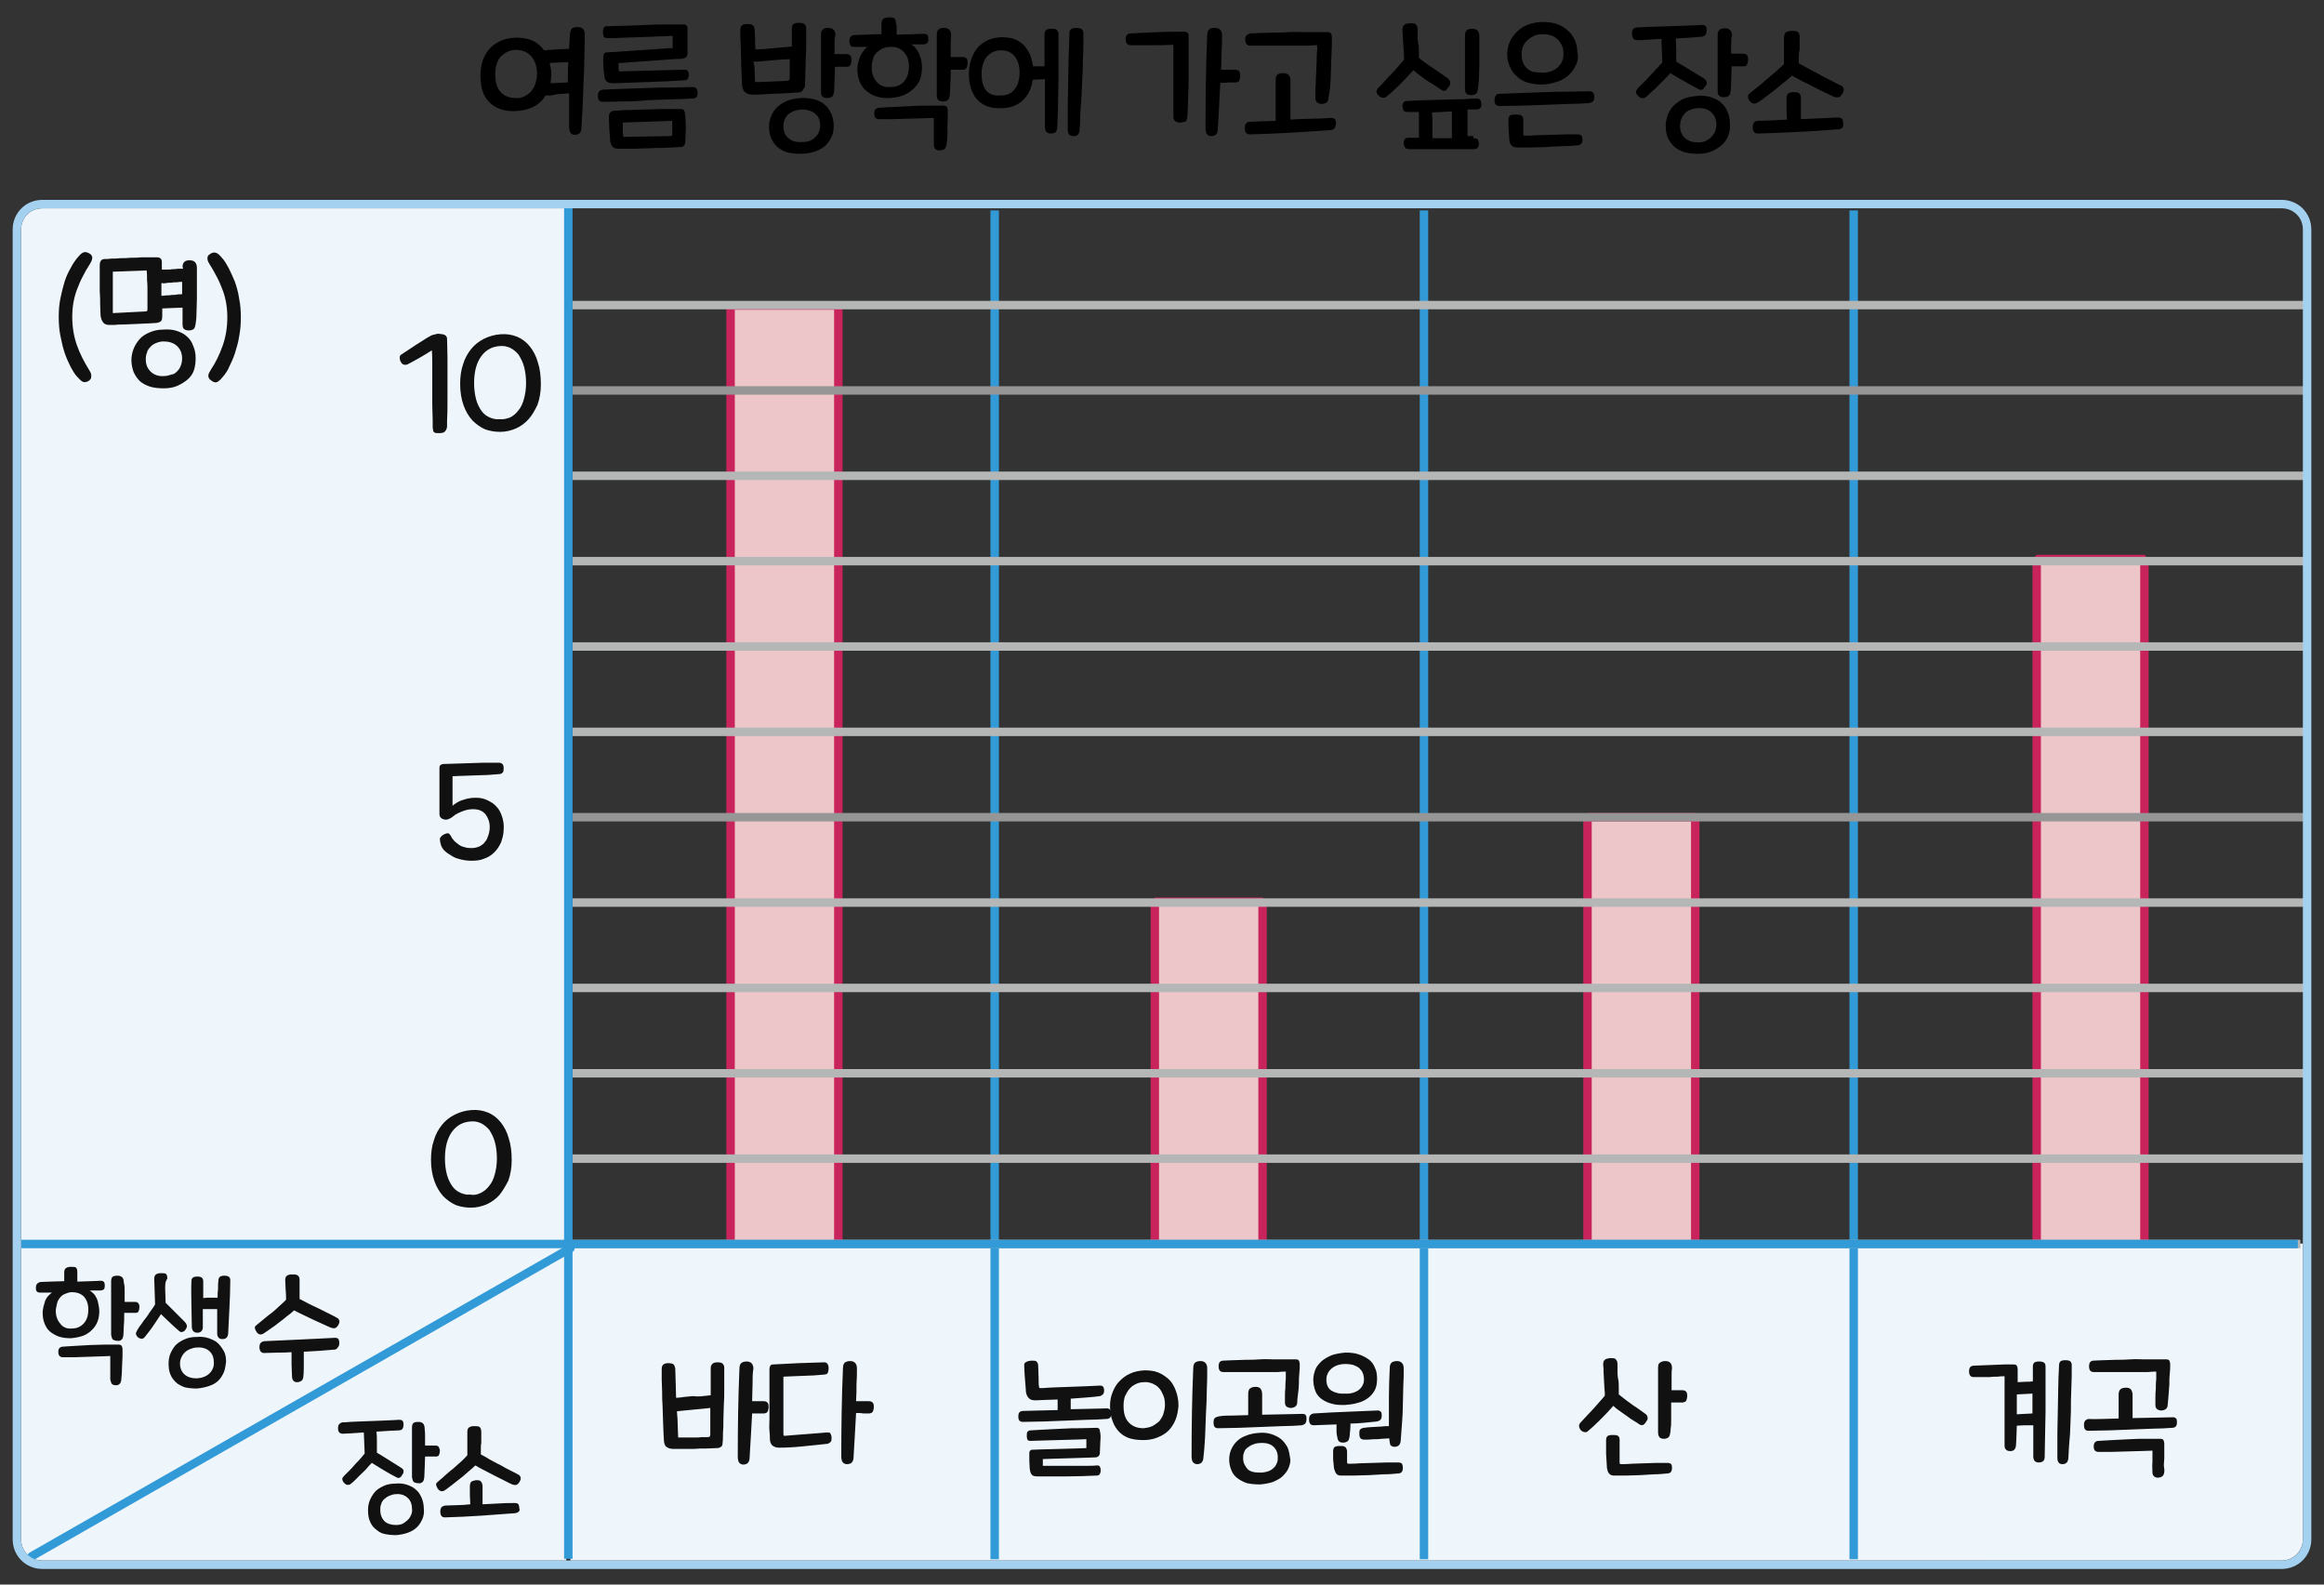 <?xml version="1.0" encoding="utf-8"?>
<!-- Generator: Adobe Illustrator 23.0.0, SVG Export Plug-In . SVG Version: 6.00 Build 0)  -->
<svg version="1.1" id="Layer_1" xmlns="http://www.w3.org/2000/svg" xmlns:xlink="http://www.w3.org/1999/xlink" x="0px" y="0px"
	 width="550px" height="375px" viewBox="0 0 550 375" style="enable-background:new 0 0 550 375;" xml:space="preserve">
<rect x="0" y="0" width="550" height="375" fill="#333333" stroke="none"/>
<g id="Layer_1-2">
	<g style="enable-background:new    ;">
		<path d="M130.1,22.6c-0.4,0-0.7,0-1,0c-0.7,1.2-1.7,2.1-2.9,2.7c-1.2,0.6-2.6,0.9-4.2,1c-2.6,0.1-4.6-0.6-6.1-2s-2.2-3.6-2.2-6.5
			c0-1.2,0.2-2.3,0.5-3.4c0.4-1.1,0.9-2,1.6-2.8s1.6-1.4,2.6-1.9s2.2-0.7,3.6-0.8c1.5,0,2.8,0.2,4,0.7c1.1,0.5,2,1.3,2.8,2.3
			c0.2,0,0.6,0,1.1-0.1c0.5,0,1,0,1.6-0.1c0.6,0,1.1-0.1,1.7-0.1c0.6,0,1.1,0,1.5-0.1c0-0.6,0-1.1,0.1-1.7c0-0.5,0-1.1,0.1-1.7
			c0-0.6,0.2-1,0.4-1.3c0.3-0.3,0.7-0.4,1.4-0.4c1.1,0,1.7,0.6,1.7,1.7c0,1.8-0.1,3.7-0.1,5.6s-0.1,3.8-0.2,5.7
			c-0.1,1.9-0.1,3.8-0.2,5.6c-0.1,1.8-0.2,3.6-0.3,5.3c0,0.6-0.2,1.1-0.5,1.3c-0.3,0.2-0.7,0.3-1.1,0.3c-0.5,0-0.8-0.2-1-0.5
			s-0.3-0.8-0.3-1.5c0-1.3,0-2.6,0-3.9s0-2.6,0-3.9c-0.4,0-0.9,0-1.4,0.1c-0.5,0-1,0-1.5,0.1S130.6,22.6,130.1,22.6z M124.1,22.8
			c0.6-0.3,1.2-0.7,1.6-1.2s0.8-1.1,1-1.8c0.2-0.7,0.4-1.5,0.4-2.3c0-1.8-0.5-3.2-1.4-4.2s-2.1-1.5-3.6-1.5c-0.8,0-1.5,0.2-2.1,0.5
			s-1.1,0.7-1.6,1.2c-0.4,0.5-0.7,1.1-0.9,1.8c-0.2,0.7-0.3,1.5-0.3,2.3c0,1.8,0.4,3.2,1.3,4.2c0.8,0.9,2,1.4,3.6,1.4
			C122.8,23.3,123.5,23.1,124.1,22.8z M130.4,18.7c0,0.3-0.1,0.6-0.1,1c0.6,0,1.3-0.1,2.1-0.1s1.4-0.1,2-0.1c0-0.8,0-1.6,0-2.4
			s0-1.6,0.1-2.4c-0.7,0-1.4,0.1-2.2,0.1s-1.6,0.1-2.2,0.1c0.2,0.9,0.4,1.9,0.4,2.9C130.4,18,130.4,18.3,130.4,18.7z"/>
		<path d="M147.9,24c-1.8,0-3.6,0.1-5.2,0.1c-0.8,0-1.2-0.4-1.2-1.4c0-0.5,0.1-0.8,0.3-1.1c0.2-0.2,0.5-0.3,1-0.4
			c1.7-0.1,3.4-0.1,5.3-0.2c1.9-0.1,3.7-0.1,5.6-0.2c1.9-0.1,3.7-0.1,5.4-0.1s3.3-0.1,4.8-0.1c0.4,0,0.7,0.1,0.9,0.3
			c0.2,0.3,0.3,0.6,0.3,1c0,0.5-0.1,0.9-0.3,1.1s-0.5,0.3-0.9,0.3c-1.5,0.1-3.2,0.2-4.9,0.2c-1.8,0.1-3.6,0.1-5.4,0.2
			C151.6,23.9,149.7,24,147.9,24z M159.3,8.5c-0.7,0-1.4,0-2.3,0.1c-0.9,0-1.8,0-2.8,0.1c-1,0-2,0.1-3,0.1s-2,0.1-3,0.1
			c-0.9,0-1.8,0.1-2.6,0.1s-1.5,0-2,0c-0.3,0-0.5-0.1-0.7-0.3c-0.1-0.2-0.2-0.6-0.2-1.1s0.1-0.9,0.2-1.1c0.2-0.2,0.4-0.3,0.8-0.3
			c1.4,0,2.9-0.1,4.5-0.1c1.5-0.1,3.1-0.1,4.7-0.2c1.6-0.1,3.1-0.1,4.6-0.1s3,0,4.4,0c0.5,0,0.8,0.3,0.8,1c0,0.4,0,0.9,0,1.4
			s0,1,0,1.5s0,1,0,1.5s0,1,0,1.4s-0.1,0.7-0.3,0.9s-0.5,0.3-1,0.4c-0.6,0-1.3,0.1-2.1,0.1c-0.8,0.1-1.7,0.1-2.6,0.2
			c-0.9,0.1-1.9,0.1-2.9,0.2c-1,0.1-1.9,0.1-2.8,0.2c-0.9,0.1-1.8,0.1-2.6,0.2c-0.8,0.1-1.4,0.1-2,0.1c0,0.3,0,0.6,0,0.8
			c0,0.3,0,0.5,0,0.8c0,0.2,0.1,0.3,0.1,0.3c0.1,0.1,0.2,0.1,0.3,0.1c1.1,0,2.3-0.1,3.6-0.1s2.5-0.1,3.8-0.1s2.6-0.1,3.9-0.1
			c1.3,0,2.6-0.1,3.8-0.1c0.4,0,0.6,0,0.8,0.2s0.3,0.5,0.3,1c0,0.8-0.3,1.3-1,1.3c-2.8,0.2-5.5,0.3-8.3,0.4
			c-2.7,0.1-5.5,0.2-8.3,0.3c-0.9,0-1.5-0.1-1.8-0.4s-0.6-0.8-0.6-1.4c-0.1-0.6-0.1-1.3-0.2-2.2c0-0.8-0.1-1.6,0-2.3
			c0-0.6,0.2-0.9,0.7-1c0.5,0,1.2-0.1,2-0.1c0.8-0.1,1.7-0.1,2.7-0.2s2-0.1,3-0.2s2.1-0.1,3-0.2c1-0.1,1.9-0.1,2.8-0.2
			c0.9-0.1,1.6-0.1,2.2-0.1V8.5H159.3z M162.3,30.4c0,1-0.1,2-0.1,2.9c0,0.5-0.1,0.9-0.3,1.1c-0.1,0.2-0.4,0.4-0.9,0.4
			c-0.3,0-0.9,0-1.7,0.1c-0.8,0-1.6,0.1-2.6,0.1s-2,0-3.1,0.1c-1.1,0-2.1,0-3.1,0.1c-1,0-1.8,0-2.6,0s-1.3,0-1.6,0
			c-1.2,0-1.8-0.7-1.9-2c-0.1-0.9-0.1-1.8-0.2-2.6c0-0.9-0.1-1.8-0.1-2.9c0-0.9,0.4-1.4,1.2-1.5c0.4,0,1,0,1.8-0.1s1.8,0,2.8-0.1
			c1,0,2.1-0.1,3.3-0.1s2.3-0.1,3.3-0.1c1.1,0,2,0,2.8,0s1.5,0,1.9,0c0.3,0,0.5,0.1,0.7,0.3c0.1,0.2,0.2,0.5,0.2,0.8
			C162.3,28.2,162.3,29.4,162.3,30.4z M158.7,32.2c0.3,0,0.4-0.2,0.4-0.5c0-0.5,0-1,0-1.5s0-1.1,0-1.6L147.4,29c0,0.6,0,1.1,0,1.7
			s0,1.1,0.1,1.7L158.7,32.2z"/>
		<path d="M189.8,21.6c-0.2,0.2-0.6,0.3-1,0.3c-0.5,0-1,0-1.6,0.1c-0.6,0-1.3,0.1-2,0.1s-1.4,0.1-2.2,0.1c-0.7,0-1.4,0.1-2,0.1
			s-1.2,0.1-1.7,0.1s-0.9,0-1.2,0c-0.7,0-1.3-0.2-1.8-0.6c-0.4-0.4-0.7-1-0.7-1.9c0-0.8-0.1-1.7-0.1-2.8c-0.1-1-0.1-2.1-0.1-3.2
			s-0.1-2.2-0.1-3.4c-0.1-1.1-0.1-2.3-0.1-3.4c0-0.4,0.1-0.8,0.3-1c0.2-0.3,0.7-0.4,1.3-0.4c0.7,0,1.1,0.1,1.4,0.3
			c0.2,0.2,0.3,0.5,0.4,1c0,0.8,0.1,1.6,0.1,2.4s0,1.6,0.1,2.3c0.6,0,1.3-0.1,2-0.1c0.7-0.1,1.5-0.1,2.3-0.2
			c0.8-0.1,1.5-0.1,2.3-0.2c0.7-0.1,1.4-0.1,2-0.2c0-0.6,0-1.3,0-1.9s0-1.4,0-2.3c0-0.5,0.1-0.9,0.4-1.1c0.3-0.2,0.7-0.3,1.3-0.3
			s1,0.1,1.3,0.3c0.2,0.2,0.4,0.5,0.4,1c0,1,0,2.1,0,3.3s0,2.4-0.1,3.6c0,1.2-0.1,2.4-0.1,3.6s-0.1,2.3-0.1,3.4
			C190.1,21,190,21.4,189.8,21.6z M178.6,17.1c0,0.8,0.1,1.6,0.1,2.3c0.3,0,0.8,0,1.5,0s1.5-0.1,2.3-0.1s1.6-0.1,2.3-0.1
			s1.2-0.1,1.5-0.1c0.2,0,0.3-0.1,0.4-0.1c0.1-0.1,0.2-0.2,0.2-0.5c0-0.9,0-1.7,0-2.5c0-0.7,0-1.4,0-2c-0.6,0-1.3,0.1-2.1,0.1
			c-0.8,0.1-1.5,0.1-2.3,0.2c-0.8,0.1-1.5,0.1-2.3,0.2c-0.7,0.1-1.4,0.1-1.9,0.1C178.6,15.5,178.6,16.3,178.6,17.1z M197.3,29.5
			c0.1,2-0.6,3.6-1.9,4.9c-1.3,1.2-3.2,1.9-5.7,2c-1.2,0-2.3-0.1-3.3-0.3c-0.9-0.3-1.7-0.7-2.4-1.3c-0.6-0.6-1.1-1.2-1.5-2.1
			c-0.3-0.8-0.5-1.7-0.5-2.7c0-0.9,0.2-1.7,0.5-2.5s0.8-1.5,1.4-2.1s1.4-1.1,2.3-1.5c0.9-0.4,2-0.6,3.3-0.7c2.4-0.1,4.3,0.4,5.6,1.5
			C196.5,25.9,197.2,27.5,197.3,29.5z M192.9,32.5c0.8-0.7,1.2-1.7,1.2-2.9c0-1.3-0.5-2.2-1.3-2.8c-0.8-0.6-1.9-0.9-3.1-0.9
			c-1.3,0.1-2.4,0.5-3.2,1.2c-0.8,0.8-1.1,1.7-1.1,2.8c0,1.2,0.4,2.2,1.2,2.8c0.8,0.7,1.8,1,3.1,0.9C191,33.7,192.1,33.3,192.9,32.5
			z M197.5,10.5c0,0.7,0,1.5,0,2.3c0.6,0,1.1,0,1.6,0s0.9,0,1.1,0c0.4,0,0.8,0.1,1,0.3s0.3,0.5,0.3,1s-0.1,0.9-0.2,1.2
			c-0.1,0.3-0.4,0.5-0.8,0.5c-0.3,0-0.7,0-1.2,0c-0.6,0-1.1,0-1.7,0c0,1.3-0.1,2.4-0.1,3.4s-0.1,1.8-0.1,2.4
			c-0.1,0.6-0.2,1.1-0.5,1.3c-0.3,0.2-0.7,0.3-1.1,0.3c-0.5,0-0.8-0.1-1.1-0.3c-0.3-0.2-0.4-0.6-0.4-1.3c0-0.5,0-1.3,0-2.2
			s0-2.1,0-3.3s0-2.5,0-3.9s0-2.6,0-3.9c0-0.6,0.1-1,0.4-1.3c0.3-0.3,0.7-0.4,1.3-0.4c1.1,0,1.7,0.6,1.7,1.7
			C197.5,9,197.5,9.8,197.5,10.5z"/>
		<path d="M212.2,6.8c0,0.4,0,0.8,0,1.4c1.3,0,2.5-0.1,3.6-0.1s2-0.1,2.7-0.1c0.4,0,0.7,0,0.9,0.2c0.2,0.2,0.3,0.5,0.3,1
			s-0.1,0.9-0.3,1c-0.2,0.2-0.5,0.3-1,0.3c-0.1,0-0.3,0-0.5,0s-0.5,0-0.8,0s-0.5,0-0.8,0s-0.5,0-0.7,0c0.4,0.2,0.8,0.5,1.1,0.9
			s0.6,0.8,0.8,1.3s0.4,1,0.5,1.5s0.2,1.1,0.2,1.6c0,1-0.1,1.9-0.4,2.8c-0.3,0.9-0.8,1.6-1.5,2.3c-0.7,0.7-1.5,1.2-2.4,1.6
			s-2.1,0.6-3.3,0.7s-2.3-0.1-3.3-0.4c-0.9-0.3-1.7-0.8-2.4-1.4s-1.1-1.3-1.5-2.2c-0.3-0.9-0.5-1.8-0.5-2.8c0-0.5,0.1-1.1,0.2-1.6
			c0.1-0.5,0.3-1,0.5-1.5s0.5-0.9,0.8-1.3c0.3-0.4,0.6-0.7,1-0.9c-0.2,0-0.5,0-0.8,0s-0.6,0-0.9,0c-0.3,0-0.6,0-0.8,0
			c-0.3,0-0.5,0-0.6,0c-0.4,0-0.7,0-0.9-0.2s-0.3-0.5-0.4-1c0-0.5,0.1-0.9,0.3-1.2c0.2-0.2,0.5-0.4,0.8-0.4c0.7,0,1.6-0.1,2.8-0.1
			c1.2-0.1,2.4-0.1,3.7-0.1c0-0.5,0-0.9,0-1.3s0-0.7,0-1c0-0.5,0.1-0.9,0.3-1.2c0.2-0.3,0.7-0.4,1.3-0.5c0.8,0,1.3,0,1.5,0.3
			c0.2,0.2,0.3,0.6,0.4,1.2C212.2,6,212.2,6.4,212.2,6.8z M210.7,20.6c1.5,0,2.6-0.5,3.3-1.4c0.8-0.9,1.1-2.1,1.1-3.6
			s-0.5-2.6-1.3-3.4c-0.8-0.8-1.9-1.2-3.2-1.1c-0.7,0-1.3,0.2-1.8,0.4c-0.5,0.3-1,0.6-1.4,1s-0.7,1-0.8,1.5
			c-0.2,0.6-0.3,1.2-0.3,1.9c0,1.5,0.4,2.6,1.2,3.5S209.4,20.7,210.7,20.6z M224,34.2c-0.1,0.5-0.2,0.9-0.5,1.1s-0.7,0.3-1.2,0.3
			s-0.8-0.2-1-0.4s-0.3-0.5-0.3-1c0-0.4,0-0.9,0-1.4s0-1.1,0-1.6c0-0.6,0-1.1,0-1.7s0-1.1,0-1.6c-0.8,0-1.7,0.1-2.9,0.1
			c-1.1,0-2.3,0.1-3.5,0.1s-2.4,0.1-3.5,0.1s-2.1,0-3,0c-0.4,0-0.7-0.1-0.9-0.3c-0.2-0.2-0.3-0.6-0.3-1.1s0.1-0.8,0.4-1
			c0.2-0.2,0.5-0.3,0.8-0.3c1-0.1,2.2-0.1,3.6-0.2c1.3-0.1,2.7-0.1,4.1-0.2c1.4-0.1,2.7-0.1,4-0.1s2.4,0,3.4,0
			c0.4,0,0.7,0.1,0.9,0.3c0.1,0.2,0.2,0.5,0.2,1c0,1.3,0,2.7-0.1,4C224.3,31.6,224.2,33,224,34.2z M225,10.8c0,0.9,0,1.8,0,2.7
			c0.6,0,1.1,0,1.6,0s0.9,0,1.1,0c0.4,0,0.8,0.1,1,0.3s0.3,0.5,0.3,1s-0.1,0.9-0.2,1.2c-0.1,0.3-0.4,0.5-0.8,0.5c-0.3,0-0.7,0-1.2,0
			c-0.6,0-1.2,0-1.8,0c0,1.3,0,2.4-0.1,3.5c0,1.1-0.1,1.9-0.1,2.4c-0.1,0.6-0.2,1.1-0.5,1.3c-0.3,0.2-0.7,0.3-1.1,0.3
			c-0.5,0-0.8-0.1-1.1-0.3c-0.3-0.2-0.4-0.6-0.4-1.3c0-0.5,0-1.3,0-2.4s0-2.3,0-3.6s0-2.7,0-4.1s0-2.8,0-4c0-0.6,0.1-1,0.4-1.3
			c0.3-0.3,0.7-0.4,1.3-0.4c1.1,0,1.7,0.6,1.7,1.7C225,9.1,225,9.9,225,10.8z"/>
		<path d="M245.8,18.8c-0.5,0-0.9,0-1.4,0.1c-0.3,2.1-1.1,3.7-2.4,4.9c-1.3,1.2-3,1.8-5.1,1.8c-2.5,0.1-4.3-0.6-5.6-2s-2-3.5-2-6.2
			c0-1.1,0.2-2.2,0.5-3.2s0.8-1.9,1.4-2.7c0.6-0.8,1.4-1.4,2.4-1.9c0.9-0.5,2.1-0.7,3.3-0.8c1.1,0,2.1,0.1,3,0.4s1.6,0.8,2.3,1.4
			c0.6,0.6,1.1,1.4,1.5,2.2c0.4,0.9,0.6,1.9,0.8,2.9c0.5,0,0.9,0,1.4,0s0.9,0,1.3,0c0-1.3,0-2.6,0-3.8s0-2.5,0-3.8
			c0-0.4,0.1-0.8,0.4-1c0.2-0.2,0.7-0.3,1.3-0.3s1,0.1,1.2,0.3c0.2,0.2,0.4,0.5,0.4,0.9c0,2.1,0,4,0,5.8s0,3.6,0,5.3
			s-0.1,3.5-0.1,5.3s-0.1,3.7-0.2,5.8c0,0.5-0.2,0.9-0.4,1.1s-0.6,0.3-1.1,0.3c-0.9,0-1.4-0.5-1.4-1.5c0-1.9,0-3.8,0-5.7
			s0-3.8,0-5.7C246.8,18.8,246.3,18.8,245.8,18.8z M238.8,22.2c0.6-0.3,1.1-0.7,1.4-1.2c0.4-0.5,0.7-1,0.8-1.7
			c0.2-0.6,0.3-1.3,0.3-2.1c0-1.6-0.4-3-1.2-3.9c-0.8-1-1.9-1.4-3.3-1.4c-0.8,0-1.4,0.2-2,0.5c-0.5,0.3-1,0.7-1.4,1.2
			s-0.6,1.1-0.8,1.7c-0.2,0.7-0.3,1.4-0.3,2.1c0,1.7,0.3,3,1,3.9s1.8,1.4,3.2,1.3C237.6,22.6,238.2,22.5,238.8,22.2z M255.5,30.8
			c-0.1,1-0.6,1.5-1.5,1.4c-0.9,0-1.3-0.5-1.3-1.5c0-2.1,0-4.1,0-5.9c0-1.9,0.1-3.7,0.1-5.6c0-1.8,0.1-3.7,0.1-5.5
			c0.1-1.9,0.1-3.8,0.2-5.9c0-0.4,0.1-0.7,0.4-0.9s0.6-0.3,1.2-0.3c0.6,0,1,0.1,1.3,0.3c0.2,0.2,0.4,0.5,0.4,0.9
			c0,2.1,0,4.1-0.1,5.9c0,1.9-0.1,3.7-0.2,5.6c-0.1,1.8-0.1,3.7-0.3,5.6S255.7,28.7,255.5,30.8z"/>
		<path d="M279.1,29c-0.9-0.1-1.4-0.5-1.4-1.4c0-0.3,0-0.8,0-1.7s0-1.9,0-3c0-1.2,0-2.4,0-3.7s0-2.6,0-3.7c0-1.2,0-2.2,0-3.1
			s0-1.5,0-1.8c-1.6,0.1-3.3,0.1-5,0.1s-3.5,0-5.1,0c-0.8,0-1.2-0.5-1.2-1.5c0-0.5,0.1-0.8,0.4-1c0.2-0.2,0.5-0.3,0.8-0.3
			c2.1-0.1,4.3-0.2,6.4-0.3c2.1-0.1,4.2-0.1,6.2-0.1c0.4,0,0.7,0.1,0.9,0.3s0.2,0.5,0.2,1c0,0.4,0,1.2,0,2.1c0,1,0,2.1,0,3.4
			s0,2.6,0,4s0,2.7-0.1,4c0,1.2-0.1,2.4-0.1,3.3c0,1-0.1,1.7-0.1,2.1c-0.1,0.5-0.2,0.9-0.5,1.1C280,28.9,279.6,29,279.1,29z
			 M289.8,19.6c-0.3,0-0.7,0-1,0c-0.1,1.9-0.2,3.8-0.3,5.7c-0.1,1.9-0.2,3.6-0.3,5.3c0,0.6-0.2,1.1-0.5,1.3
			c-0.3,0.2-0.7,0.3-1.1,0.3c-0.5,0-0.8-0.2-1-0.5s-0.3-0.8-0.3-1.5c0-7.3,0.1-14.6,0.4-21.9c0-0.6,0.2-1,0.4-1.3
			c0.3-0.3,0.7-0.4,1.4-0.4c1.1,0,1.7,0.6,1.7,1.7c0,1.3,0,2.7-0.1,4c0,1.4-0.1,2.7-0.1,4.2c0.3,0,0.6,0,1,0c0.3,0,0.6,0,0.9,0
			s0.5,0,0.8,0s0.4,0,0.5,0c0.4,0,0.8,0.1,1,0.3s0.3,0.5,0.3,1s-0.1,0.9-0.2,1.2c-0.1,0.3-0.4,0.5-0.8,0.5c-0.1,0-0.4,0-0.6,0
			c-0.3,0-0.5,0-0.9,0S290.2,19.6,289.8,19.6z"/>
		<path d="M314.4,23.2c0,0.5-0.2,0.9-0.5,1.1s-0.7,0.3-1.2,0.3c-0.9-0.1-1.4-0.5-1.4-1.4c0-0.3,0-0.7,0-1.3c0-0.6,0-1.4,0.1-2.2
			c0-0.8,0-1.7,0.1-2.6c0-0.9,0.1-1.8,0.1-2.6s0-1.6,0.1-2.3s0-1.2,0-1.5c-0.5,0-1.2,0-2,0.1c-0.8,0-1.7,0-2.7,0s-2,0-3.1,0
			s-2.1,0-3.1,0s-1.9,0-2.8,0s-1.6,0-2.1,0c-0.8,0-1.2-0.5-1.2-1.5c0-0.5,0.1-0.8,0.4-1c0.2-0.2,0.5-0.3,0.8-0.4
			c0.7,0,1.6-0.1,2.5-0.1c1,0,2.1-0.1,3.2-0.1s2.3,0,3.5-0.1s2.4,0,3.5,0s2.2,0,3.1,0c1,0,1.8,0,2.4,0c0.4,0,0.7,0.1,0.9,0.3
			c0.1,0.2,0.2,0.5,0.2,1c0,0.4,0,1,0,1.8s-0.1,1.6-0.1,2.5s-0.1,1.9-0.1,2.9s-0.1,1.9-0.1,2.9c-0.1,0.9-0.1,1.8-0.2,2.5
			C314.5,22.2,314.5,22.8,314.4,23.2z M315.8,30.4c-0.2,0.2-0.5,0.4-0.9,0.4c-3.1,0.2-6.2,0.4-9.4,0.6c-3.2,0.2-6.4,0.3-9.7,0.4
			c-0.8,0-1.2-0.5-1.2-1.5c0-0.5,0.1-0.8,0.3-1.1c0.2-0.2,0.5-0.4,1-0.4c1,0,2-0.1,3-0.1s2-0.1,3-0.1c0-1.6,0-3.2,0-4.9s0-3.2,0-4.7
			c0-0.6,0.1-1,0.4-1.3s0.7-0.4,1.4-0.4c1.1,0,1.7,0.6,1.7,1.7c0,1.4,0,2.9,0,4.5s0,3.2,0,4.8c1.7-0.1,3.3-0.2,4.9-0.2
			s3.2-0.1,4.7-0.2c0.4,0,0.7,0.1,0.9,0.3c0.2,0.3,0.3,0.6,0.3,1C316.1,29.8,316,30.2,315.8,30.4z"/>
		<path d="M335.8,12c0,0.6,0,1.2,0,1.7c1.2,1,2.4,1.8,3.6,2.6s2.2,1.5,3.2,2.2c0.3,0.2,0.5,0.5,0.6,0.9c0.1,0.3,0,0.7-0.3,1.1
			s-0.5,0.7-0.8,0.9c-0.3,0.2-0.6,0.1-0.9-0.1c-0.4-0.3-1-0.6-1.5-1c-0.6-0.4-1.2-0.7-1.8-1.1c-0.6-0.4-1.2-0.8-1.8-1.3
			c-0.6-0.4-1.1-0.9-1.6-1.3c-1.3,1.4-2.4,2.6-3.5,3.7c-1.1,1-2,1.9-2.8,2.5c-0.3,0.3-0.7,0.4-1.1,0.3s-0.7-0.3-1-0.7
			c-0.3-0.3-0.4-0.6-0.3-0.9s0.2-0.6,0.5-0.8c0.4-0.4,0.9-0.9,1.4-1.5s1.1-1.2,1.7-1.8c0.6-0.6,1.1-1.2,1.6-1.8s1-1.1,1.3-1.5
			c0-1.2-0.1-2.3-0.2-3.5s-0.1-2.3-0.2-3.4c0-0.5,0.1-0.9,0.3-1.2c0.2-0.3,0.7-0.4,1.4-0.5c0.8,0,1.3,0,1.5,0.3
			c0.2,0.2,0.4,0.6,0.4,1.2c0,0.4,0,0.9,0,1.5c0,0.5,0,1.1,0.1,1.7C335.8,10.8,335.8,11.4,335.8,12z M348.7,32.7
			c0.4,0,0.7,0.1,0.9,0.2c0.2,0.1,0.3,0.5,0.4,1c0,0.5-0.1,0.9-0.3,1.1s-0.5,0.3-0.9,0.3c-0.3,0-0.8,0-1.6,0c-0.8,0-1.7,0-2.8,0
			c-1,0-2.2,0-3.3,0c-1.2,0-2.3,0-3.3,0c-1.1,0-2,0-2.8,0s-1.3,0-1.6,0c-0.3,0-0.6-0.1-0.8-0.3s-0.3-0.5-0.4-1
			c0-0.5,0.1-0.9,0.3-1.1c0.2-0.2,0.4-0.3,0.7-0.3c0.2,0,0.6,0,1,0c0.5,0,1,0,1.6,0c0-1,0-2,0-3.1s0-2,0-3c-0.6,0-1.2,0-1.7,0
			s-0.8,0-1,0c-0.3,0-0.6-0.1-0.8-0.2c-0.2-0.2-0.3-0.5-0.4-1c0-0.5,0.1-0.9,0.3-1.1s0.4-0.3,0.7-0.3c0.3,0,0.9,0,1.8-0.1
			c0.9,0,1.8-0.1,2.9-0.1s2.2-0.1,3.5-0.1c1.2,0,2.4-0.1,3.5-0.1s2,0,2.9-0.1s1.4,0,1.8-0.1c0.4,0,0.7,0.1,0.9,0.2
			c0.2,0.2,0.3,0.5,0.4,1.1c0,0.5-0.1,0.8-0.3,1c-0.2,0.2-0.5,0.3-0.9,0.3c-0.2,0-0.4,0-0.8,0s-0.8,0-1.3,0c0,1,0,2,0,3.1
			s0,2.2,0,3.2h1.4V32.7z M339,29.7c0,1,0,2,0,3c0.7,0,1.5,0,2.3,0s1.5,0,2.3,0c0-1,0-2,0-3.1s0-2.1,0-3.2c-0.7,0-1.5,0-2.3,0.1
			c-0.8,0-1.6,0.1-2.4,0.1C339,27.7,339,28.7,339,29.7z M349.8,20.9c-0.1,0.6-0.2,1.1-0.5,1.3c-0.3,0.2-0.7,0.3-1.1,0.3
			c-0.5,0-0.8-0.1-1.1-0.3c-0.3-0.2-0.4-0.6-0.4-1.3c0-0.5,0-1.2,0-2.1s0-1.9,0-3s0-2.3,0-3.6s0-2.5,0-3.7c0-0.6,0.1-1,0.4-1.3
			s0.7-0.4,1.3-0.4c1.1,0,1.7,0.6,1.7,1.7s0,2.2,0,3.4s0,2.4,0,3.5c0,1.2-0.1,2.2-0.1,3.2C349.9,19.5,349.9,20.3,349.8,20.9z"/>
		<path d="M360.1,25c-1.8,0-3.6,0.1-5.2,0.1c-0.8,0-1.2-0.4-1.2-1.4c0-0.5,0.1-0.8,0.3-1.1s0.5-0.4,1-0.4c1.7-0.1,3.4-0.1,5.3-0.2
			s3.7-0.1,5.6-0.2s3.7-0.1,5.4-0.1c1.7,0,3.3-0.1,4.8-0.1c0.4,0,0.7,0.1,0.9,0.3c0.2,0.3,0.3,0.6,0.3,1c0,0.5-0.1,0.9-0.3,1.1
			s-0.5,0.3-0.9,0.4c-1.5,0.1-3.2,0.2-4.9,0.2c-1.8,0.1-3.6,0.1-5.4,0.2S361.9,24.9,360.1,25z M372.9,15.5c-0.4,0.9-1,1.7-1.8,2.4
			s-1.7,1.2-2.8,1.5c-1.1,0.4-2.3,0.6-3.6,0.6c-1.2,0-2.3-0.2-3.3-0.5s-1.8-0.8-2.5-1.5c-0.7-0.6-1.2-1.4-1.6-2.3
			c-0.4-0.9-0.6-1.8-0.6-2.9c0-1,0.2-1.9,0.6-2.9c0.4-0.9,1-1.7,1.7-2.4s1.6-1.3,2.7-1.7c1.1-0.4,2.3-0.6,3.6-0.6
			c1.2,0,2.3,0.2,3.2,0.5c1,0.4,1.8,0.8,2.5,1.5c0.7,0.6,1.3,1.4,1.7,2.3c0.4,0.9,0.6,1.8,0.6,2.9C373.6,13.5,373.4,14.5,372.9,15.5
			z M374.5,33.1c0,0.5-0.1,0.8-0.4,1c-0.2,0.2-0.5,0.3-0.8,0.3c-1.1,0.1-2.2,0.2-3.5,0.2s-2.5,0.1-3.8,0.2c-1.3,0-2.6,0.1-3.8,0.1
			c-1.2,0-2.3,0-3.3,0c-0.5,0-0.9-0.2-1.2-0.5c-0.3-0.4-0.5-0.8-0.5-1.4c-0.1-1-0.1-1.9-0.2-2.6c0-0.7,0-1.4,0-2
			c0-0.5,0.1-0.8,0.3-1c0.2-0.2,0.6-0.3,1.3-0.3c0.6,0,1.1,0,1.4,0.2s0.5,0.5,0.5,1c0,0.4,0,0.7,0,1s0,0.5,0,0.8s0,0.5,0,0.8
			s0,0.5,0,0.8s0.1,0.4,0.3,0.4c0.8,0,1.8,0,2.9-0.1c1.1,0,2.2-0.1,3.4-0.1c1.2,0,2.3-0.1,3.4-0.1s2.1,0,2.9,0
			c0.4,0,0.7,0.1,0.9,0.3C374.4,32.3,374.5,32.6,374.5,33.1z M365,17.2c1.7,0,2.9-0.5,3.8-1.4s1.3-2,1.2-3.4c0-0.6-0.1-1.2-0.4-1.7
			c-0.2-0.5-0.6-1-1-1.4s-0.9-0.7-1.5-0.9s-1.2-0.3-2-0.3s-1.5,0.1-2.1,0.4c-0.6,0.3-1.1,0.6-1.6,1.1s-0.8,0.9-1,1.5
			s-0.3,1.1-0.3,1.8c0,0.6,0.1,1.2,0.3,1.8s0.5,1,0.9,1.4s0.9,0.7,1.5,0.9C363.6,17.1,364.3,17.2,365,17.2z"/>
		<path d="M396.7,11.7c0,0.9,0,1.8,0,2.9c1.2,0.7,2.4,1.4,3.5,2.1s2.2,1.3,3.1,1.9c0.3,0.2,0.5,0.5,0.6,0.8s0,0.7-0.3,1
			c-0.3,0.4-0.5,0.7-0.7,0.8c-0.2,0.1-0.5,0.1-0.9-0.1c-0.9-0.5-1.9-1-3.1-1.7c-1.1-0.6-2.3-1.3-3.6-2.1c-0.4,0.5-0.9,0.9-1.4,1.5
			c-0.5,0.5-1,1-1.5,1.5s-1,1-1.5,1.4c-0.5,0.5-0.9,0.8-1.3,1.2c-0.3,0.3-0.7,0.4-1.1,0.3s-0.7-0.3-1-0.7c-0.3-0.3-0.4-0.6-0.3-0.9
			s0.2-0.5,0.5-0.8c0.4-0.4,0.9-0.9,1.4-1.4s1-1,1.5-1.6c0.5-0.5,1-1,1.5-1.6c0.5-0.5,0.9-1,1.3-1.4c0-1.1-0.1-2.1-0.1-2.9
			c0-0.8-0.1-1.7-0.1-2.7c-1.2,0.1-2.3,0.1-3.3,0.2c-1,0.1-1.8,0.1-2.4,0.1c-0.4,0-0.7-0.1-0.9-0.3c-0.2-0.2-0.3-0.6-0.4-1.1
			c0-0.5,0.1-0.9,0.3-1.2c0.2-0.2,0.5-0.4,0.8-0.4c0.6,0,1.2-0.1,2.1-0.1s1.7-0.1,2.7-0.1s1.9-0.1,3-0.1c1,0,2-0.1,3-0.1
			c0.9,0,1.8-0.1,2.6-0.1c0.8,0,1.5-0.1,2-0.1c0.4,0,0.7,0,0.9,0.2c0.2,0.2,0.3,0.5,0.3,1c0,1-0.4,1.5-1.2,1.6
			c-0.6,0-1.5,0.1-2.5,0.2C399,9,397.9,9,396.6,9.1C396.6,9.9,396.7,10.8,396.7,11.7z M409,32.1c-0.3,0.8-0.8,1.6-1.5,2.2
			c-0.7,0.6-1.5,1.1-2.4,1.5s-2,0.6-3.2,0.6s-2.3-0.1-3.3-0.4c-0.9-0.3-1.7-0.7-2.4-1.3c-0.6-0.6-1.1-1.3-1.5-2.1
			c-0.3-0.8-0.5-1.8-0.5-2.8c0-0.9,0.2-1.7,0.5-2.6c0.3-0.8,0.8-1.6,1.4-2.2s1.4-1.2,2.3-1.6s2-0.6,3.3-0.7c1.2-0.1,2.3,0,3.2,0.3
			c0.9,0.3,1.8,0.7,2.4,1.3c0.7,0.6,1.2,1.3,1.5,2.1c0.4,0.8,0.6,1.8,0.6,2.8C409.5,30.4,409.3,31.3,409,32.1z M405,32.4
			c0.4-0.4,0.7-0.8,0.9-1.3c0.2-0.5,0.3-1.1,0.3-1.7c0-1.3-0.5-2.2-1.3-2.9c-0.8-0.7-1.9-1-3.1-0.9c-0.7,0-1.3,0.2-1.8,0.4
			c-0.5,0.2-1,0.5-1.3,0.9s-0.7,0.8-0.8,1.3c-0.2,0.5-0.3,1-0.3,1.6c0,1.2,0.4,2.2,1.2,2.9c0.8,0.7,1.8,1,3.1,1
			c0.7,0,1.3-0.1,1.9-0.4C404.2,33.1,404.7,32.8,405,32.4z M409.7,10.5c0,0.7,0,1.5,0,2.2c0.6,0,1.1,0,1.6,0s0.9,0,1.1,0
			c0.4,0,0.8,0.1,1,0.3s0.3,0.5,0.3,1s-0.1,0.9-0.2,1.2s-0.4,0.5-0.8,0.5c-0.3,0-0.7,0-1.2,0c-0.6,0-1.1,0-1.7,0
			c0,1.2-0.1,2.3-0.1,3.3s-0.1,1.8-0.1,2.4c-0.1,0.6-0.2,1.1-0.5,1.3S408.4,23,408,23c-0.5,0-0.8-0.1-1.1-0.3s-0.4-0.6-0.4-1.3
			c0-0.5,0-1.2,0-2.2s0-2,0-3.2s0-2.4,0-3.8s0-2.6,0-3.8c0-0.6,0.1-1,0.4-1.3s0.7-0.4,1.3-0.4c1.1,0,1.7,0.6,1.7,1.7
			C409.7,9,409.7,9.7,409.7,10.5z"/>
	</g>
	<g style="enable-background:new    ;">
		<path d="M425.7,13.5c0,0.5,0,1.1,0,1.5c0.7,0.4,1.5,0.8,2.4,1.3c0.9,0.5,1.9,1,2.8,1.5s1.9,1,2.7,1.4c0.9,0.5,1.6,0.8,2.2,1.1
			c0.3,0.2,0.5,0.4,0.5,0.7c0.1,0.3,0,0.7-0.3,1.2s-0.6,0.8-0.9,0.8c-0.4,0.1-0.7,0-1.1-0.1c-0.5-0.2-1.2-0.6-2.1-1
			s-1.8-0.9-2.8-1.4s-1.9-1-2.8-1.4c-0.9-0.5-1.7-0.9-2.2-1.2c-0.6,0.5-1.2,1.1-1.9,1.6s-1.4,1.2-2.2,1.8c-0.7,0.6-1.5,1.1-2.1,1.6
			c-0.7,0.5-1.3,1-1.8,1.3c-0.8,0.5-1.5,0.4-2-0.3c-0.3-0.3-0.4-0.6-0.4-1s0.1-0.6,0.4-0.8c0.6-0.5,1.2-1,2-1.6
			c0.7-0.6,1.4-1.2,2.1-1.8s1.4-1.2,2.1-1.8c0.7-0.6,1.3-1.2,1.9-1.7c0-0.4,0-0.9,0-1.5s0-1.1,0-1.7s0-1.2,0-1.7s0-1,0-1.3
			c0-0.5,0.1-0.9,0.3-1.2c0.2-0.3,0.7-0.4,1.4-0.5c0.8,0,1.3,0,1.6,0.3c0.3,0.2,0.4,0.6,0.4,1.2c0,0.4,0,0.9,0,1.4s0,1.1,0,1.6
			C425.7,12.4,425.7,12.9,425.7,13.5z M436,30.2c-0.2,0.2-0.5,0.4-0.9,0.4c-3.1,0.2-6.2,0.5-9.4,0.6c-3.2,0.2-6.4,0.3-9.7,0.4
			c-0.8,0-1.2-0.5-1.2-1.5c0-0.5,0.1-0.8,0.3-1.1c0.2-0.2,0.5-0.4,1-0.4c1.2,0,2.3-0.1,3.4-0.1c1.1-0.1,2.3-0.1,3.4-0.2
			c0-0.8-0.1-1.6-0.1-2.5s0-1.7,0-2.3c0-0.6,0.1-1,0.3-1.3c0.2-0.2,0.7-0.4,1.3-0.4c0.7,0,1.2,0.1,1.4,0.3c0.3,0.2,0.4,0.7,0.4,1.3
			c0,0.3,0,0.6,0,1s0,0.8,0,1.3c0,0.4,0,0.9,0,1.3s0,0.8,0,1.2c1.5-0.1,3-0.1,4.5-0.2s2.9-0.1,4.3-0.2c0.4,0,0.7,0.1,0.9,0.3
			s0.3,0.6,0.3,1C436.3,29.6,436.2,30,436,30.2z"/>
	</g>
	<path style="fill:#EEF6FC;" d="M540,369.3H135v-75h410v70C545,367,542.8,369.3,540,369.3z"/>
	<path style="fill:#EEF6FC;" d="M134,369.3H10c-2.8,0-5-2.2-5-5v-310c0-2.8,2.2-5,5-5h124V369.3z"/>
	<g style="enable-background:new    ;">
		<path style="fill:#111111;" d="M18.3,302.1c0,0.4,0,0.8,0,1.2c1.1,0,2.2-0.1,3.1-0.1c1,0,1.7-0.1,2.3-0.1c0.4,0,0.6,0,0.8,0.2
			c0.2,0.1,0.3,0.5,0.3,0.9c0,0.5-0.1,0.8-0.2,0.9c-0.2,0.2-0.5,0.3-0.9,0.3c-0.1,0-0.3,0-0.5,0s-0.4,0-0.7,0c-0.2,0-0.5,0-0.7,0
			s-0.4,0-0.6,0c0.4,0.2,0.7,0.5,1,0.8s0.5,0.7,0.7,1.1s0.3,0.9,0.4,1.4s0.2,1,0.2,1.5c0,0.9-0.1,1.7-0.4,2.5s-0.7,1.4-1.3,2
			s-1.3,1.1-2.1,1.4s-1.8,0.5-2.9,0.6c-1.1,0-2-0.1-2.9-0.4c-0.8-0.3-1.5-0.7-2.1-1.2s-1-1.2-1.3-2s-0.4-1.6-0.4-2.5
			c0-0.5,0.1-0.9,0.2-1.4c0.1-0.5,0.3-0.9,0.4-1.4c0.2-0.4,0.4-0.8,0.7-1.1c0.3-0.3,0.6-0.6,0.9-0.8c-0.2,0-0.4,0-0.7,0
			s-0.5,0-0.8,0s-0.5,0-0.7,0s-0.4,0-0.5,0c-0.3,0-0.6,0-0.8-0.2c-0.2-0.1-0.3-0.4-0.3-0.9s0.1-0.8,0.3-1s0.4-0.3,0.7-0.4
			c0.6,0,1.4-0.1,2.4-0.1s2.1-0.1,3.3-0.1c0-0.4,0-0.8,0-1.1c0-0.4,0-0.7,0-0.9c0-0.5,0.1-0.8,0.3-1s0.6-0.4,1.2-0.4
			c0.7,0,1.1,0,1.3,0.2c0.2,0.2,0.3,0.5,0.3,1.1C18.3,301.4,18.3,301.7,18.3,302.1z M17,314.4c1.3,0,2.2-0.5,2.9-1.3
			c0.7-0.8,1-1.9,1-3.2c0-1.3-0.4-2.4-1.1-3.1s-1.7-1-2.8-1c-0.6,0-1.1,0.2-1.6,0.4c-0.5,0.2-0.9,0.5-1.2,0.9s-0.6,0.8-0.7,1.4
			s-0.3,1.1-0.3,1.7c0,1.3,0.4,2.3,1.1,3.1C14.9,314.1,15.8,314.5,17,314.4z M28.7,326.6c-0.1,0.5-0.2,0.8-0.5,1s-0.6,0.3-1,0.2
			c-0.4,0-0.7-0.2-0.8-0.4c-0.1-0.2-0.2-0.5-0.3-0.9c0-0.4,0-0.8,0-1.2c0-0.5,0-0.9,0-1.5c0-0.5,0-1,0-1.5s0-1,0-1.4
			c-0.7,0-1.5,0.1-2.5,0.1s-2,0.1-3,0.1s-2.1,0.1-3.1,0.1s-1.9,0-2.6,0c-0.4,0-0.6-0.1-0.8-0.3c-0.2-0.2-0.3-0.5-0.3-1
			c0-0.4,0.1-0.7,0.3-0.9c0.2-0.2,0.5-0.3,0.7-0.3c0.9-0.1,2-0.1,3.1-0.2c1.2-0.1,2.4-0.1,3.6-0.2c1.2,0,2.4-0.1,3.5-0.1s2.1,0,3,0
			c0.4,0,0.6,0.1,0.8,0.3c0.1,0.2,0.2,0.5,0.2,0.9c0,1.2,0,2.4-0.1,3.6C28.9,324.3,28.8,325.4,28.7,326.6z M29.5,305.7
			c0,0.8,0,1.6,0,2.4c0.5,0,1,0,1.4,0c0.5,0,0.8,0,1,0c0.4,0,0.7,0.1,0.8,0.3c0.2,0.2,0.3,0.5,0.3,0.9s-0.1,0.8-0.2,1
			c-0.1,0.3-0.4,0.4-0.7,0.4c-0.2,0-0.6,0-1.1,0s-1,0-1.6,0c0,1.1,0,2.2-0.1,3.1c0,0.9-0.1,1.7-0.1,2.2c-0.1,0.6-0.2,0.9-0.5,1.1
			s-0.6,0.3-1,0.2c-0.4,0-0.7-0.1-1-0.3c-0.2-0.2-0.3-0.6-0.4-1.1c0-0.5,0-1.2,0-2.1s0-2,0-3.2s0-2.4,0-3.7c0-1.3,0-2.5,0-3.6
			c0-0.5,0.1-0.9,0.3-1.1c0.2-0.2,0.6-0.3,1.2-0.3c1,0,1.5,0.5,1.5,1.6C29.5,304.2,29.5,304.9,29.5,305.7z"/>
		<path style="fill:#111111;" d="M39.1,305.3c0,1,0.1,2,0.1,3c0.8,0.8,1.6,1.6,2.4,2.4c0.8,0.8,1.5,1.5,2.1,2.1
			c0.3,0.3,0.4,0.5,0.5,0.8s0,0.6-0.2,0.9c-0.2,0.4-0.5,0.6-0.8,0.7s-0.6,0-0.8-0.2c-0.8-0.7-1.5-1.3-2.1-1.9s-1.4-1.3-2.2-2.1
			c-0.7,1.1-1.4,2.1-2,3s-1.3,1.7-1.9,2.5c-0.3,0.3-0.6,0.4-0.9,0.3c-0.4-0.1-0.7-0.3-0.9-0.6c-0.2-0.3-0.3-0.6-0.2-0.8
			s0.2-0.5,0.4-0.8c0.2-0.4,0.5-0.8,0.9-1.3c0.3-0.5,0.7-1,1.1-1.5c0.4-0.5,0.7-1.1,1.1-1.6c0.4-0.5,0.7-1,1-1.5
			c0-1-0.1-2.1-0.1-3.1s-0.1-2-0.1-2.9c0-0.5,0.1-0.8,0.3-1s0.6-0.4,1.2-0.4c0.7,0,1.1,0,1.3,0.2s0.3,0.5,0.3,1.1
			C39,303.4,39.1,304.3,39.1,305.3z M53,324.7c-0.3,0.7-0.7,1.4-1.3,2s-1.3,1-2.2,1.3s-1.8,0.5-2.9,0.6c-1.1,0-2.1-0.1-2.9-0.3
			c-0.8-0.3-1.6-0.7-2.1-1.2s-1-1.1-1.3-1.9c-0.3-0.7-0.4-1.6-0.4-2.5c0-0.8,0.1-1.5,0.4-2.3c0.3-0.7,0.7-1.4,1.2-2
			c0.6-0.6,1.2-1,2.1-1.4c0.8-0.4,1.8-0.6,2.9-0.6c1.1-0.1,2,0,2.9,0.3c0.8,0.3,1.6,0.6,2.2,1.2s1,1.2,1.4,1.9s0.5,1.6,0.5,2.5
			C53.4,323.1,53.3,323.9,53,324.7z M49.6,325c0.7-0.7,1.1-1.6,1-2.7c0-1.1-0.4-2-1.1-2.6c-0.7-0.6-1.7-0.9-2.9-0.8
			c-0.6,0-1.2,0.2-1.7,0.4c-0.5,0.2-0.9,0.5-1.2,0.8s-0.6,0.7-0.8,1.2c-0.2,0.4-0.3,0.9-0.3,1.4c0,1.1,0.4,2,1.1,2.6
			c0.7,0.6,1.6,0.9,2.9,0.9C47.9,326.1,48.9,325.7,49.6,325z M49.9,307.1c0.7,0,1.2,0,1.6,0c0-0.7,0-1.4,0.1-2.1c0-0.7,0-1.4,0.1-2
			c0-0.4,0.1-0.6,0.3-0.8c0.2-0.2,0.6-0.3,1.1-0.3s0.9,0.1,1.1,0.3c0.2,0.2,0.3,0.4,0.3,0.8c0,2.2-0.1,4.3-0.2,6.5s-0.2,4.2-0.3,6.1
			c-0.1,0.9-0.5,1.3-1.4,1.3c-0.8,0-1.2-0.5-1.2-1.4c0-0.8,0-1.7,0-2.7s0-2,0-3c-0.5,0-1,0-1.7,0c-0.6,0-1.2,0-1.7,0
			c0,0.7,0,1.4,0,2.1s0,1.4,0,2.2c0,0.8-0.5,1.3-1.3,1.3s-1.3-0.5-1.3-1.4c0-1.7-0.1-3.5-0.1-5.2s-0.1-3.6,0-5.6
			c0-0.4,0.1-0.6,0.3-0.8c0.2-0.2,0.6-0.3,1.1-0.3s0.9,0.1,1.1,0.3c0.2,0.2,0.3,0.5,0.3,0.8c0,0.7,0,1.4,0,2.1c0,0.6,0,1.3,0,1.9
			C48.7,307.1,49.3,307.1,49.9,307.1z"/>
		<path style="fill:#111111;" d="M70.9,302.8c0,1.4,0,3,0,4.6c0.6,0.3,1.3,0.7,2.1,1.1c0.8,0.4,1.6,0.8,2.5,1.2
			c0.8,0.4,1.6,0.8,2.4,1.2c0.8,0.4,1.4,0.7,1.9,1c0.3,0.1,0.4,0.4,0.5,0.6c0.1,0.3,0,0.6-0.2,1s-0.5,0.7-0.8,0.8
			c-0.3,0.1-0.6,0-1-0.1c-0.4-0.2-1.1-0.5-1.8-0.8c-0.8-0.4-1.6-0.7-2.4-1.1s-1.7-0.8-2.5-1.2c-0.8-0.4-1.5-0.7-2-1
			c-0.5,0.5-1,0.9-1.7,1.4c-0.6,0.5-1.2,1-1.9,1.5c-0.6,0.5-1.3,1-1.9,1.4s-1.1,0.8-1.6,1.1c-0.7,0.5-1.3,0.4-1.8-0.3
			c-0.2-0.3-0.3-0.6-0.4-0.9c0-0.3,0.1-0.5,0.4-0.7c0.5-0.4,1.1-0.9,1.7-1.4c0.6-0.5,1.2-1,1.9-1.5c0.6-0.5,1.2-1,1.8-1.6
			c0.6-0.5,1.1-1,1.6-1.5c0-0.7,0-1.5-0.1-2.4c0-0.9-0.1-1.6-0.1-2.2c0-0.5,0.1-0.8,0.3-1c0.2-0.2,0.6-0.4,1.2-0.4
			c0.7,0,1.1,0,1.4,0.2C70.7,302,70.9,302.3,70.9,302.8z M79.1,319.4c-2.4,0.2-4.8,0.4-7.2,0.5c0,1,0,2,0,3s0,1.9-0.1,2.7
			c0,0.6-0.2,1-0.5,1.2s-0.6,0.3-1,0.3s-0.7-0.1-0.9-0.4c-0.2-0.2-0.3-0.6-0.3-1.2c0-0.8-0.1-1.6-0.1-2.6c0-0.9,0-1.9,0-2.9
			c-1.1,0.1-2.2,0.1-3.2,0.1c-1.1,0-2.2,0.1-3.3,0.1c-0.7,0-1.1-0.5-1.1-1.4c0-0.4,0.1-0.8,0.3-1s0.4-0.3,0.8-0.4
			c2.9-0.1,5.8-0.3,8.7-0.4c2.8-0.1,5.5-0.3,8.1-0.4c0.4,0,0.6,0.1,0.8,0.3c0.1,0.2,0.2,0.5,0.2,0.9c0,0.5-0.1,0.8-0.3,1
			C79.7,319.3,79.4,319.4,79.1,319.4z"/>
	</g>
	<g style="enable-background:new    ;">
		<path style="fill:#111111;" d="M89.2,341.2c0,0.8,0,1.6,0,2.6c1.1,0.6,2.1,1.3,3.1,1.9s1.9,1.2,2.7,1.7c0.3,0.2,0.5,0.4,0.5,0.7
			c0,0.3,0,0.6-0.3,0.9c-0.2,0.4-0.4,0.6-0.6,0.7s-0.5,0.1-0.8-0.1c-0.8-0.4-1.7-0.9-2.7-1.5s-2-1.2-3.1-1.9
			c-0.4,0.4-0.8,0.8-1.2,1.3c-0.4,0.5-0.9,0.9-1.3,1.3s-0.9,0.9-1.3,1.3s-0.8,0.8-1.1,1c-0.3,0.3-0.6,0.3-0.9,0.3s-0.6-0.3-0.9-0.6
			c-0.2-0.3-0.3-0.6-0.3-0.8c0-0.2,0.2-0.5,0.4-0.7c0.4-0.4,0.8-0.8,1.2-1.2s0.9-0.9,1.3-1.4s0.9-0.9,1.3-1.4s0.8-0.9,1.1-1.3
			c0-1-0.1-1.8-0.1-2.6c0-0.7-0.1-1.6-0.1-2.4c-1,0.1-2,0.1-2.9,0.2c-0.9,0-1.6,0.1-2.1,0.1c-0.3,0-0.6-0.1-0.8-0.3s-0.3-0.5-0.3-1
			s0.1-0.8,0.3-1c0.2-0.2,0.4-0.3,0.7-0.4c0.5,0,1.1,0,1.8-0.1c0.7,0,1.5-0.1,2.3-0.1s1.7-0.1,2.6-0.1s1.8-0.1,2.6-0.1
			c0.8,0,1.6-0.1,2.3-0.1c0.7,0,1.3-0.1,1.8-0.1c0.4,0,0.6,0,0.8,0.2c0.2,0.1,0.3,0.5,0.3,0.9c0,0.9-0.3,1.4-1.1,1.4
			c-0.5,0-1.3,0.1-2.2,0.1c-0.9,0.1-2,0.1-3.1,0.2C89.2,339.6,89.2,340.4,89.2,341.2z M100,359.4c-0.3,0.7-0.7,1.4-1.3,2
			s-1.3,1-2.1,1.3c-0.8,0.3-1.8,0.5-2.8,0.6c-1.1,0-2-0.1-2.9-0.3s-1.5-0.7-2.1-1.2s-1-1.1-1.3-1.9c-0.3-0.7-0.4-1.6-0.4-2.5
			c0-0.8,0.1-1.5,0.4-2.3c0.3-0.7,0.7-1.4,1.2-2s1.2-1,2-1.4s1.8-0.6,2.9-0.6c1-0.1,2,0,2.8,0.3s1.5,0.6,2.1,1.2
			c0.6,0.5,1,1.2,1.3,1.9s0.5,1.6,0.5,2.5C100.4,357.9,100.3,358.7,100,359.4z M96.5,359.7c0.3-0.3,0.6-0.7,0.8-1.2
			c0.2-0.5,0.3-1,0.2-1.5c0-1.1-0.4-2-1.1-2.6s-1.6-0.9-2.7-0.8c-0.6,0-1.1,0.2-1.6,0.4c-0.5,0.2-0.8,0.5-1.2,0.8
			c-0.3,0.3-0.6,0.7-0.7,1.2c-0.2,0.4-0.2,0.9-0.2,1.4c0,1.1,0.4,2,1,2.6s1.6,0.9,2.7,0.9c0.6,0,1.2-0.1,1.6-0.3
			C95.8,360.3,96.2,360,96.5,359.7z M100.6,340.1c0,0.6,0,1.3,0,2c0.5,0,1,0,1.4,0c0.5,0,0.8,0,1,0c0.4,0,0.7,0.1,0.8,0.3
			s0.3,0.5,0.3,0.9s-0.1,0.8-0.2,1c-0.1,0.3-0.4,0.4-0.7,0.4c-0.2,0-0.6,0-1.1,0s-1,0-1.5,0c0,1.1-0.1,2-0.1,2.9s-0.1,1.6-0.1,2.1
			c-0.1,0.6-0.2,0.9-0.5,1.1s-0.6,0.3-1,0.2c-0.4,0-0.7-0.1-1-0.3c-0.2-0.2-0.3-0.6-0.4-1.1c0-0.5,0-1.1,0-2s0-1.8,0-2.9
			s0-2.2,0-3.4c0-1.2,0-2.3,0-3.4c0-0.5,0.1-0.9,0.3-1.1c0.2-0.2,0.6-0.3,1.2-0.3c1,0,1.5,0.5,1.5,1.6
			C100.6,338.8,100.6,339.4,100.6,340.1z"/>
	</g>
	<g style="enable-background:new    ;">
		<path style="fill:#111111;" d="M113.8,342.8c0,0.5,0,1,0,1.4c0.6,0.3,1.3,0.7,2.1,1.2c0.8,0.4,1.6,0.9,2.5,1.3
			c0.8,0.5,1.6,0.9,2.4,1.3s1.4,0.7,1.9,1c0.3,0.1,0.4,0.4,0.5,0.6c0.1,0.3,0,0.6-0.2,1s-0.5,0.7-0.8,0.8s-0.6,0-1-0.1
			c-0.4-0.2-1.1-0.5-1.8-0.9c-0.8-0.4-1.6-0.8-2.4-1.2c-0.8-0.4-1.7-0.9-2.5-1.3s-1.5-0.8-2-1.1c-0.5,0.5-1,0.9-1.7,1.5
			c-0.6,0.5-1.2,1.1-1.9,1.6c-0.6,0.5-1.3,1-1.9,1.5s-1.1,0.8-1.6,1.2c-0.7,0.5-1.3,0.4-1.8-0.3c-0.2-0.3-0.3-0.6-0.4-0.9
			c0-0.3,0.1-0.5,0.4-0.7c0.5-0.5,1.1-0.9,1.7-1.5c0.6-0.5,1.2-1.1,1.9-1.6c0.6-0.5,1.2-1.1,1.8-1.6c0.6-0.5,1.1-1.1,1.6-1.6
			c0-0.4,0-0.8,0-1.3s0-1,0-1.5s0-1,0-1.5s0-0.9,0-1.2c0-0.5,0.1-0.8,0.3-1c0.2-0.2,0.6-0.4,1.2-0.4c0.7,0,1.1,0,1.4,0.2
			c0.2,0.2,0.4,0.5,0.4,1.1c0,0.4,0,0.8,0,1.3s0,1,0,1.5C113.8,341.8,113.8,342.3,113.8,342.8z M122.8,357.7
			c-0.2,0.2-0.4,0.3-0.8,0.4c-2.7,0.2-5.4,0.4-8.2,0.6c-2.8,0.2-5.6,0.3-8.5,0.4c-0.7,0-1.1-0.4-1.1-1.4c0-0.4,0.1-0.8,0.3-1
			s0.4-0.3,0.8-0.4c1,0,2-0.1,3-0.1s2-0.1,3-0.2c0-0.7-0.1-1.4-0.1-2.2c0-0.8,0-1.5,0-2s0.1-0.9,0.3-1.1c0.2-0.2,0.6-0.3,1.1-0.4
			c0.6,0,1,0,1.2,0.3c0.2,0.2,0.4,0.6,0.4,1.1c0,0.3,0,0.6,0,0.9c0,0.4,0,0.7,0,1.1s0,0.8,0,1.2c0,0.4,0,0.7,0,1.1
			c1.3-0.1,2.7-0.1,3.9-0.2c1.3-0.1,2.5-0.1,3.8-0.1c0.4,0,0.6,0.1,0.8,0.3c0.1,0.2,0.2,0.5,0.2,0.9
			C123,357.2,123,357.5,122.8,357.7z"/>
	</g>
	<g style="enable-background:new    ;">
		<path style="fill:#111111;" d="M253.4,333.5c1.5,0,3-0.1,4.5-0.1c1.4,0,2.8-0.1,4-0.1c0.7,0,1.1,0.4,1.1,1.2c0,0.5-0.1,0.8-0.3,1
			c-0.2,0.2-0.5,0.3-0.8,0.3c-1.4,0.1-3,0.2-4.6,0.2c-1.7,0.1-3.4,0.1-5.1,0.2c-1.7,0.1-3.5,0.1-5.2,0.2c-1.7,0-3.3,0.1-4.9,0.1
			c-0.8,0-1.1-0.4-1.1-1.3c0-0.5,0.1-0.8,0.3-1s0.5-0.3,0.9-0.3c1.3,0,2.6-0.1,3.9-0.1c1.4,0,2.8-0.1,4.2-0.1v-2.5
			c-1,0-2,0.1-2.9,0.1s-1.7,0.1-2.3,0.1c-0.7,0-1.2-0.1-1.6-0.5c-0.4-0.4-0.6-0.9-0.7-1.5c0-0.6-0.1-1.1-0.1-1.5s-0.1-0.8-0.1-1.2
			c0-0.4-0.1-0.8-0.1-1.3s-0.1-1.1-0.1-1.9c0-0.2,0-0.4,0-0.6s0.1-0.3,0.2-0.4c0.1-0.1,0.3-0.2,0.5-0.3c0.2-0.1,0.5-0.1,0.9-0.2
			c0.6,0,1.1,0,1.3,0.2s0.4,0.5,0.4,1c0,1.1,0.1,2,0.1,2.9s0,1.6,0.1,2.1c0,0.2,0.1,0.3,0.3,0.3c0.5,0,1.1,0,1.9-0.1
			c0.7,0,1.5-0.1,2.4-0.1s1.8-0.1,2.7-0.1s1.8-0.1,2.7-0.1s1.7-0.1,2.4-0.1c0.7,0,1.4-0.1,1.9-0.1c0.3,0,0.6,0,0.8,0.2
			s0.3,0.5,0.3,1c0,0.4-0.1,0.7-0.3,0.9c-0.2,0.2-0.4,0.3-0.7,0.4c-0.7,0.1-1.6,0.2-2.9,0.3c-1.2,0.1-2.6,0.2-4,0.3L253.4,333.5
			L253.4,333.5z M260.4,341.2c0,0.9-0.1,1.8-0.1,2.5c0,0.4-0.1,0.7-0.3,0.9c-0.2,0.2-0.5,0.3-0.9,0.3c-0.8,0-1.8,0.1-2.8,0.1
			s-2.1,0.1-3.2,0.1c-1.1,0-2.2,0.1-3.3,0.1s-2.1,0.1-3,0.1c0,0.3,0,0.6,0,0.8c0,0.2,0,0.5,0,0.8c0.9,0,1.9,0,3,0s2.2,0,3.3,0
			s2.3,0,3.4,0s2.2,0,3.2-0.1c0.3,0,0.5,0.1,0.6,0.3s0.2,0.5,0.2,0.8c0,0.4-0.1,0.7-0.2,0.9s-0.3,0.4-0.7,0.4
			c-2.4,0.1-4.7,0.2-7,0.2s-4.6,0-7,0c-0.7,0-1.2-0.1-1.4-0.4c-0.3-0.3-0.4-0.7-0.5-1.4c0-0.6-0.1-1.2-0.1-1.8c0-0.6,0-1.2,0-1.8
			c0-0.2,0-0.4,0.1-0.6c0.1-0.1,0.2-0.2,0.4-0.3c0.8,0,1.8-0.1,2.9-0.1c1.2,0,2.4-0.1,3.6-0.1c1.2,0,2.4-0.1,3.6-0.1
			c1.2,0,2.1-0.1,2.9-0.1c0-0.4,0-0.7,0-1s0-0.7,0-1.1c-0.9,0-1.9,0.1-3.1,0.1c-1.2,0-2.3,0.1-3.5,0.1s-2.4,0.1-3.5,0.1
			c-1.2,0-2.2,0.1-3.1,0.1c-0.3,0-0.6-0.1-0.7-0.2c-0.1-0.2-0.2-0.5-0.2-1s0-0.8,0.2-1s0.4-0.3,0.8-0.3c1.1-0.1,2.3-0.1,3.6-0.2
			s2.6-0.1,4-0.2s2.7-0.1,4.1-0.1c1.4,0,2.7-0.1,3.9-0.1c0.2,0,0.4,0.1,0.5,0.2s0.2,0.3,0.2,0.6
			C260.5,339.4,260.5,340.3,260.4,341.2z"/>
		<path style="fill:#111111;" d="M278.2,336c-0.4,1-1,1.9-1.7,2.6s-1.6,1.2-2.6,1.6s-2.1,0.6-3.2,0.6c-1.2,0-2.3-0.1-3.3-0.4
			s-1.8-0.8-2.5-1.5s-1.2-1.5-1.6-2.6c-0.4-1-0.6-2.3-0.6-3.6c0-1.2,0.2-2.2,0.6-3.2s0.9-1.9,1.6-2.6s1.5-1.4,2.5-1.8
			c1-0.5,2.1-0.7,3.4-0.8c1.2,0,2.3,0.1,3.3,0.5s1.8,1,2.6,1.7c0.7,0.7,1.2,1.6,1.6,2.7s0.6,2.2,0.6,3.5
			C278.8,333.9,278.6,335,278.2,336z M272.7,337.5c0.6-0.3,1.1-0.7,1.6-1.1c0.4-0.5,0.8-1.1,1-1.7c0.2-0.7,0.4-1.4,0.4-2.2
			c0-0.9-0.1-1.6-0.4-2.3s-0.6-1.3-1-1.7c-0.4-0.5-1-0.8-1.6-1.1c-0.6-0.2-1.3-0.4-2-0.3c-0.8,0-1.4,0.2-2,0.5s-1.1,0.7-1.5,1.2
			s-0.7,1.1-1,1.7c-0.2,0.7-0.3,1.4-0.3,2.2c0,1.8,0.4,3.1,1.3,4s2,1.3,3.5,1.3C271.4,337.9,272.1,337.8,272.7,337.5z M284.8,344.9
			c0,0.6-0.2,1-0.5,1.3c-0.3,0.2-0.6,0.3-1,0.3s-0.8-0.2-1-0.5s-0.3-0.8-0.3-1.4c0-7,0.1-14,0.4-20.9c0-0.6,0.2-1,0.4-1.2
			s0.7-0.4,1.3-0.4c1,0,1.6,0.6,1.6,1.7c0,1.7,0,3.5-0.1,5.3c0,1.8-0.1,3.6-0.2,5.5s-0.1,3.6-0.2,5.4
			C285.1,341.6,285,343.3,284.8,344.9z"/>
		<path style="fill:#111111;" d="M291.8,335c1.2,0,2.4-0.1,3.6-0.1c0-0.9,0-1.8,0-2.6c0-0.9,0-1.7,0-2.5c0-0.6,0.2-1,0.4-1.2
			c0.3-0.2,0.7-0.4,1.3-0.4c0.5,0,0.9,0.1,1.2,0.4c0.2,0.3,0.4,0.7,0.4,1.3c0,0.7,0,1.5,0,2.3s0,1.7,0,2.6c1.7,0,3.4-0.1,5-0.1
			s3.1-0.1,4.5-0.1c0.4,0,0.7,0.1,0.8,0.3c0.2,0.2,0.2,0.5,0.2,0.9c0,0.5-0.1,0.8-0.3,1.1c-0.2,0.2-0.5,0.3-0.8,0.4
			c-1.4,0.1-3,0.2-4.6,0.2c-1.7,0.1-3.4,0.1-5.1,0.2s-3.5,0.1-5.2,0.2c-1.7,0-3.3,0.1-4.9,0.1c-0.8,0-1.1-0.4-1.1-1.4
			c0-0.5,0.1-0.8,0.3-1c0.2-0.2,0.5-0.3,0.9-0.4C289.5,335,290.6,335,291.8,335z M307,331.9c0,0.5-0.2,0.8-0.5,1s-0.6,0.3-1.1,0.3
			c-0.9-0.1-1.3-0.5-1.3-1.3c0-0.4,0-0.9,0-1.5s0-1.3,0.1-2c0-0.7,0-1.4,0.1-2.1c0-0.7,0-1.3,0-1.7c-0.5,0-1.1,0-1.9,0.1
			c-0.8,0-1.6,0-2.5,0s-1.9,0-2.9,0s-2,0-2.9,0s-1.8,0-2.6,0c-0.8,0-1.4,0-2,0c-0.8,0-1.1-0.5-1.1-1.4c0-0.4,0.1-0.8,0.3-1
			c0.2-0.2,0.5-0.3,0.8-0.3c0.7,0,1.4-0.1,2.4-0.1s1.9-0.1,3-0.1s2.1,0,3.3-0.1s2.2,0,3.2,0s2,0,2.9,0s1.7,0,2.3,0
			c0.4,0,0.7,0.1,0.8,0.3c0.1,0.2,0.2,0.5,0.2,0.9c0,0.6,0,1.3-0.1,2.1s-0.1,1.6-0.1,2.4s-0.1,1.6-0.2,2.4
			C307.1,330.6,307,331.3,307,331.9z M305,347.3c-0.3,0.8-0.8,1.4-1.4,2s-1.4,1-2.3,1.4c-0.9,0.3-1.9,0.5-3.1,0.6
			c-1.2,0-2.2-0.1-3.1-0.3c-0.9-0.3-1.6-0.7-2.3-1.2c-0.6-0.5-1.1-1.1-1.4-1.9c-0.3-0.7-0.5-1.6-0.5-2.4s0.1-1.5,0.4-2.3
			c0.3-0.7,0.7-1.4,1.3-2c0.6-0.6,1.3-1.1,2.2-1.4c0.9-0.4,1.9-0.6,3.1-0.7c1.1-0.1,2.1,0,3,0.3s1.7,0.7,2.3,1.2
			c0.6,0.5,1.1,1.2,1.5,1.9c0.3,0.7,0.5,1.6,0.6,2.5C305.5,345.7,305.3,346.5,305,347.3z M301.4,347.4c0.4-0.3,0.6-0.7,0.8-1.2
			c0.2-0.4,0.2-0.9,0.2-1.4c0-1-0.4-1.9-1.1-2.5s-1.7-0.9-3.1-0.8c-0.7,0-1.3,0.2-1.8,0.4c-0.5,0.2-0.9,0.5-1.3,0.8
			s-0.6,0.7-0.7,1.1c-0.2,0.4-0.2,0.9-0.2,1.3c0,1,0.4,1.8,1,2.5s1.7,0.9,3,0.9c0.7,0,1.3-0.1,1.9-0.3S301.1,347.7,301.4,347.4z"/>
		<path style="fill:#111111;" d="M316.3,338.5c0-0.4,0-0.9,0-1.4c-1,0-1.9,0.1-2.8,0.1s-1.8,0.1-2.6,0.1c-0.8,0-1.1-0.5-1.1-1.4
			c0-0.5,0.1-0.8,0.3-1c0.2-0.2,0.5-0.4,0.9-0.4c2.9-0.2,5.5-0.3,7.9-0.4s4.8-0.2,7.1-0.3c0.4,0,0.6,0.1,0.8,0.3
			c0.2,0.2,0.2,0.6,0.2,0.9c0,0.5-0.1,0.8-0.3,1c-0.2,0.2-0.5,0.3-0.8,0.4c-0.9,0.1-2,0.2-3,0.3c-1.1,0.1-2.2,0.2-3.3,0.2
			c0,1.1-0.1,2-0.2,3c-0.1,0.6-0.2,1-0.5,1.2s-0.6,0.3-1.1,0.3c-0.4,0-0.8-0.1-1-0.4c-0.2-0.2-0.3-0.7-0.4-1.3
			C316.3,339.3,316.3,338.9,316.3,338.5z M325.3,329.1c-0.4,0.7-0.9,1.3-1.6,1.8s-1.5,0.9-2.4,1.1c-0.9,0.3-1.9,0.4-3,0.5
			c-1.1,0-2.2,0-3.1-0.3c-0.9-0.2-1.7-0.6-2.4-1.1c-0.7-0.5-1.2-1.1-1.5-1.9s-0.5-1.7-0.5-2.7c0-0.8,0.2-1.6,0.5-2.4s0.9-1.4,1.5-2
			c0.7-0.6,1.5-1,2.4-1.4c0.9-0.3,2-0.5,3.2-0.6c1.2,0,2.2,0.1,3.1,0.4s1.7,0.7,2.4,1.2c0.7,0.5,1.2,1.2,1.5,2
			c0.4,0.8,0.5,1.7,0.5,2.6C325.9,327.5,325.7,328.4,325.3,329.1z M321.5,329c0.8-0.6,1.3-1.5,1.3-2.5c0-0.6-0.1-1.1-0.3-1.6
			c-0.2-0.5-0.5-0.8-0.9-1.2c-0.4-0.3-0.9-0.5-1.4-0.7c-0.5-0.1-1.1-0.2-1.8-0.2c-1.4,0-2.5,0.4-3.3,1.1s-1.2,1.6-1.2,2.6
			c0,1.2,0.4,2.1,1.2,2.6s1.9,0.8,3.2,0.7C319.5,329.9,320.6,329.6,321.5,329z M332,347.4c0,0.4-0.1,0.8-0.3,1
			c-0.2,0.2-0.5,0.3-0.8,0.3c-1,0.1-2.1,0.2-3.3,0.2c-1.2,0.1-2.4,0.1-3.6,0.2c-1.2,0-2.4,0.1-3.6,0.1s-2.2,0-3.1,0
			c-0.5,0-0.9-0.2-1.1-0.5s-0.4-0.8-0.5-1.3c-0.1-0.7-0.1-1.3-0.2-2c0-0.7,0-1.3,0-1.9c0-0.5,0.1-0.8,0.3-1c0.2-0.2,0.6-0.3,1.2-0.3
			s1,0,1.3,0.2s0.4,0.5,0.5,1c0,0.4,0,0.6,0,0.8c0,0.2,0,0.4,0,0.6s0,0.4,0,0.5c0,0.2,0,0.4,0,0.7c0,0.3,0.1,0.4,0.3,0.4
			c0.8,0,1.7,0,2.7-0.1c1.1,0,2.1-0.1,3.2-0.1s2.2-0.1,3.2-0.1s1.9,0,2.7,0c0.4,0,0.7,0.1,0.9,0.3C331.9,346.6,332,346.9,332,347.4z
			 M328.8,340.4c-0.6,0-1.2,0.1-1.8,0.1c-0.6,0.1-1.2,0.1-1.8,0.1c-0.6,0-1,0.1-1.5,0.1c-0.4,0-0.7,0-0.8,0c-0.4,0-0.7-0.1-0.9-0.3
			c-0.2-0.2-0.3-0.6-0.3-1.1s0-0.8,0.2-1s0.4-0.3,0.8-0.4c0.1,0,0.4,0,0.9-0.1c0.4,0,0.9-0.1,1.5-0.1s1.2-0.1,1.8-0.1
			c0.6-0.1,1.3-0.1,1.8-0.1c0-2.4,0-4.7,0-6.9s0.1-4.6,0.2-6.9c0-0.6,0.2-1,0.4-1.2s0.7-0.4,1.3-0.4c1,0,1.6,0.6,1.6,1.7
			c0,1.4,0,2.9-0.1,4.3c0,1.5-0.1,3-0.1,4.4c0,1.5-0.1,2.9-0.2,4.3s-0.2,2.8-0.3,4c0,0.6-0.2,1-0.5,1.3c-0.3,0.2-0.6,0.3-1,0.3
			s-0.8-0.2-1-0.5C329,341.6,328.8,341.1,328.8,340.4L328.8,340.4z"/>
	</g>
	<g style="enable-background:new    ;">
		<path style="fill:#111111;" d="M166.3,330.4c0.7-0.1,1.3-0.1,1.9-0.2c0-1.1,0-2.2,0-3.3c0-1.1,0-2.1,0-3.1c0-0.9,0.5-1.4,1.6-1.4
			c0.6,0,1,0.1,1.2,0.3c0.2,0.2,0.4,0.5,0.4,0.9c0,0.7,0,1.5,0,2.4c0,1,0,2,0,3.1s0,2.2-0.1,3.4c0,1.2-0.1,2.3-0.1,3.4
			s0,2.2-0.1,3.1c0,1,0,1.8-0.1,2.5c0,0.4-0.1,0.8-0.4,0.9c-0.2,0.2-0.5,0.3-1,0.3c-0.7,0-1.5,0.1-2.5,0.1s-2,0-3,0.1
			c-1,0-1.9,0-2.8,0c-0.9,0-1.5,0-1.9,0c-0.8,0-1.3-0.2-1.7-0.5s-0.6-1-0.6-1.9c0-0.5-0.1-1.2-0.1-2s-0.1-1.7-0.1-2.7
			s-0.1-2-0.1-3.1c-0.1-1.1-0.1-2.2-0.1-3.2s-0.1-2-0.1-3c0-0.9,0-1.8,0-2.5c0-0.4,0.1-0.8,0.3-1s0.6-0.4,1.2-0.4
			c0.6,0,1.1,0.1,1.3,0.3c0.2,0.2,0.3,0.5,0.4,0.9c0,0.9,0.1,2,0.1,3.2s0.1,2.5,0.1,3.8c0.6,0,1.2-0.1,1.9-0.2s1.4-0.1,2.1-0.2
			C164.9,330.5,165.6,330.5,166.3,330.4z M160.4,337.5c0,1.1,0.1,2,0.1,2.7c0.3,0,0.8,0,1.4,0c0.7,0,1.4,0,2.1,0s1.5,0,2.1-0.1
			c0.7,0,1.1,0,1.4,0c0.2,0,0.3,0,0.4-0.1s0.2-0.2,0.2-0.5c0-1,0-2,0-3c0-1.1,0-2.1,0-3.3c-0.6,0.1-1.2,0.1-1.9,0.2
			s-1.4,0.1-2.1,0.2c-0.7,0.1-1.4,0.1-2.1,0.2c-0.7,0.1-1.3,0.1-1.8,0.2C160.3,335.2,160.4,336.3,160.4,337.5z M178.1,327.6
			c0,1.3-0.1,2.6-0.1,4c0.5,0,1.1,0,1.6,0s0.9,0,1.1,0c0.4,0,0.7,0.1,0.9,0.3c0.2,0.2,0.3,0.5,0.3,1s-0.1,0.8-0.2,1.1
			c-0.1,0.3-0.4,0.4-0.8,0.5c-0.2,0-0.6,0-1.2,0s-1.1,0-1.7,0c-0.1,1.8-0.2,3.7-0.3,5.4c-0.1,1.8-0.2,3.5-0.3,5.1
			c0,0.6-0.2,1-0.5,1.3c-0.3,0.2-0.6,0.3-1,0.3s-0.8-0.2-1-0.5s-0.3-0.8-0.3-1.4c0-7,0.1-14,0.4-20.9c0-0.6,0.2-1,0.4-1.2
			s0.7-0.4,1.3-0.4c1,0,1.6,0.6,1.6,1.7C178.1,325,178.1,326.3,178.1,327.6z"/>
	</g>
	<g style="enable-background:new    ;">
		<path style="fill:#111111;" d="M185.4,339.4c0,0.3,0.1,0.4,0.3,0.4c0.8-0.1,1.6-0.1,2.4-0.2c0.9-0.1,1.7-0.1,2.6-0.2
			c0.9-0.1,1.7-0.1,2.6-0.2c0.8-0.1,1.7-0.1,2.4-0.2c0.4,0,0.7,0,0.8,0.2s0.3,0.5,0.3,1s0,0.9-0.3,1.1c-0.2,0.2-0.5,0.4-0.8,0.4
			c-2,0.2-3.9,0.4-5.8,0.6c-1.9,0.2-3.7,0.3-5.6,0.3c-0.6,0-1.1-0.2-1.5-0.5c-0.4-0.4-0.6-0.9-0.6-1.6c0-0.4,0-1.1-0.1-1.9
			s0-1.8,0-2.9s0-2.2,0-3.4c0-1.2,0-2.3,0-3.4s0-2,0-2.9s0-1.5,0-1.9s0.1-0.7,0.2-0.9c0.1-0.2,0.4-0.3,0.8-0.3
			c1.9-0.1,3.9-0.2,5.9-0.3s4.1-0.1,6.1-0.2c0.6,0,1,0.5,1,1.4c0,0.5-0.1,0.8-0.2,1.1c-0.1,0.2-0.4,0.4-0.8,0.4
			c-0.8,0.1-1.6,0.1-2.4,0.2c-0.8,0-1.7,0.1-2.5,0.1s-1.7,0.1-2.5,0.1s-1.6,0.1-2.3,0.1c0,0.3,0,0.7,0,1.4c0,0.7,0,1.5,0,2.5
			c0,0.9,0,1.9,0,3s0,2,0,2.9s0,1.7,0,2.3C185.4,338.9,185.4,339.3,185.4,339.4z M203.5,334.4c-0.3,0-0.6,0-0.9,0
			c-0.1,1.8-0.2,3.7-0.3,5.4c-0.1,1.8-0.2,3.5-0.3,5.1c0,0.6-0.2,1-0.5,1.3c-0.3,0.2-0.6,0.3-1.1,0.3c-0.4,0-0.8-0.2-1-0.5
			s-0.3-0.8-0.3-1.4c0-7,0.1-14,0.4-20.9c0-0.6,0.2-1,0.4-1.2s0.7-0.4,1.3-0.4c1,0,1.6,0.6,1.6,1.7c0,1.3,0,2.5-0.1,3.8
			c0,1.3,0,2.6-0.1,4c0.3,0,0.6,0,0.9,0c0.3,0,0.6,0,0.9,0s0.5,0,0.7,0s0.4,0,0.5,0c0.4,0,0.7,0.1,0.9,0.3c0.2,0.2,0.3,0.5,0.3,1
			s-0.1,0.8-0.2,1.1c-0.1,0.3-0.4,0.4-0.8,0.5c-0.1,0-0.3,0-0.6,0c-0.2,0-0.5,0-0.8,0S203.8,334.4,203.5,334.4z"/>
	</g>
	<g style="enable-background:new    ;">
		<path style="fill:#111111;" d="M383.1,328.2c0,0.7,0,1.2,0,1.8c1.1,0.9,2.3,1.8,3.3,2.5s2.1,1.4,3,2.1c0.3,0.2,0.5,0.5,0.5,0.8
			c0.1,0.3,0,0.7-0.3,1c-0.2,0.4-0.5,0.7-0.7,0.8c-0.3,0.1-0.5,0.1-0.9-0.1c-0.4-0.3-0.9-0.6-1.4-0.9s-1.1-0.7-1.6-1.1
			c-0.6-0.4-1.1-0.8-1.7-1.2s-1.1-0.8-1.5-1.2c-1.2,1.4-2.3,2.5-3.3,3.5s-1.9,1.8-2.6,2.4c-0.3,0.3-0.6,0.4-1,0.3s-0.7-0.3-0.9-0.6
			c-0.2-0.3-0.3-0.6-0.3-0.9s0.2-0.6,0.4-0.8c0.4-0.4,0.8-0.9,1.3-1.4s1-1.1,1.6-1.7c0.5-0.6,1-1.1,1.5-1.7s0.9-1,1.3-1.5
			c0-0.5,0-1.1-0.1-1.8c0-0.6-0.1-1.3-0.1-1.9s-0.1-1.3-0.1-1.9s0-1.1-0.1-1.7c0-0.5,0.1-0.9,0.3-1.1c0.2-0.3,0.7-0.4,1.3-0.5
			c0.7,0,1.2,0,1.4,0.3c0.2,0.2,0.4,0.6,0.4,1.1c0,0.4,0,0.9,0,1.5s0,1.2,0.1,1.8C383.1,326.9,383.1,327.5,383.1,328.2z
			 M395.7,347.4c0,0.4-0.1,0.8-0.3,1s-0.5,0.3-0.8,0.3c-1,0.1-2,0.2-3.1,0.2c-1.1,0.1-2.2,0.1-3.3,0.2c-1.1,0-2.2,0.1-3.3,0.1
			s-2.1,0-3,0c-0.5,0-0.9-0.2-1.1-0.5c-0.3-0.3-0.4-0.8-0.5-1.3c0-0.6-0.1-1.2-0.1-1.7s-0.1-1.1-0.1-1.6s0-1,0-1.5s0-1.1,0-1.7
			c0-0.5,0.1-0.8,0.3-1c0.2-0.2,0.6-0.3,1.2-0.3s1,0,1.3,0.2s0.4,0.5,0.4,1c0,0.4,0,0.8,0,1.3s0,1,0,1.5s0,1,0,1.4
			c0,0.5,0,0.8,0,1.1c0,0.3,0.1,0.4,0.3,0.4c0.8,0,1.6,0,2.6-0.1c1,0,1.9-0.1,2.9-0.1s2-0.1,2.9-0.1s1.8,0,2.6,0
			c0.4,0,0.7,0.1,0.9,0.3C395.6,346.6,395.7,346.9,395.7,347.4z M395.6,326.1c0,0.9,0,1.9,0,2.9c0.5,0,1,0,1.5,0s0.8,0,1,0
			c0.4,0,0.7,0.1,0.9,0.3c0.2,0.2,0.3,0.5,0.3,1s-0.1,0.8-0.2,1.1c-0.1,0.3-0.4,0.4-0.8,0.5c-0.2,0-0.6,0-1.2,0c-0.5,0-1.1,0-1.6,0
			c0,0.8,0,1.5,0,2.3c0,0.7,0,1.4,0,2s0,1.2-0.1,1.7c0,0.5-0.1,0.9-0.1,1.1c-0.1,0.6-0.2,1-0.5,1.2s-0.6,0.3-1,0.3s-0.8-0.1-1-0.3
			c-0.2-0.2-0.4-0.6-0.4-1.2c0-0.3,0-0.8,0-1.5s0-1.4,0-2.3s0-1.8,0-2.8s0-2,0-3.1c0-1,0-2,0-3s0-1.8,0-2.6c0-0.6,0.1-1,0.4-1.2
			s0.7-0.4,1.3-0.4c1.1,0,1.6,0.6,1.6,1.7C395.6,324.4,395.6,325.2,395.6,326.1z"/>
	</g>
	<g style="enable-background:new    ;">
		<path style="fill:#111111;" d="M479.2,337.3c-0.7,0-1.3,0.1-1.9,0.1c0,1.1-0.1,2.1-0.1,2.9s-0.1,1.4-0.1,1.8
			c-0.1,0.9-0.6,1.4-1.5,1.3c-0.4,0-0.8-0.2-0.9-0.4c-0.2-0.2-0.3-0.5-0.3-0.9c0-0.3,0-0.8,0-1.6c0-0.8,0-1.8,0-2.9s0-2.3,0-3.5
			c0-1.3,0-2.5,0-3.6s0-2.1,0-3s0-1.4,0-1.8c-0.5,0-1.1,0-1.7,0.1c-0.6,0-1.2,0-1.9,0.1c-0.6,0-1.3,0-1.9,0s-1.2,0-1.8,0
			c-0.8,0-1.1-0.5-1.1-1.4c0-0.4,0.1-0.8,0.3-1c0.2-0.2,0.5-0.3,0.8-0.3c0.7,0,1.4-0.1,2.3-0.1s1.7-0.1,2.6-0.1s1.7-0.1,2.5-0.1
			s1.5,0,2,0c0.4,0,0.7,0.1,0.8,0.3c0.1,0.2,0.2,0.5,0.2,0.9c0,0.3,0,0.7,0,1.2s0,1.1,0,1.8c0.6,0,1.2-0.1,1.9-0.1
			c0.7,0,1.2,0,1.7-0.1c0-0.6,0-1.2,0-1.7c0-0.6,0-1.2,0-1.8c0-0.4,0.1-0.7,0.3-0.9c0.2-0.2,0.6-0.3,1.2-0.3c0.5,0,0.9,0.1,1.2,0.3
			c0.2,0.2,0.3,0.5,0.3,0.9c0,2,0,3.8,0,5.6c0,1.7,0,3.4,0,5.1s-0.1,3.4-0.1,5.1s-0.1,3.6-0.1,5.5c0,0.5-0.1,0.9-0.4,1.1
			c-0.2,0.2-0.6,0.3-1,0.3c-0.9,0-1.3-0.5-1.3-1.5c0-1.2,0-2.4,0-3.6s0-2.4,0-3.7C480.5,337.3,479.9,337.3,479.2,337.3z M481,329.8
			c-0.5,0-1.1,0.1-1.8,0.1c-0.7,0-1.3,0.1-1.9,0.1c0,0.7,0,1.5,0,2.3s0,1.6,0,2.4c0.6,0,1.2-0.1,1.9-0.1s1.3-0.1,1.8-0.1V329.8z
			 M489.5,345.1c-0.1,0.9-0.5,1.4-1.4,1.4c-0.8,0-1.2-0.5-1.2-1.5c0-2,0-3.9,0-5.7c0-1.8,0.1-3.6,0.1-5.3c0-1.8,0.1-3.5,0.1-5.3
			s0.1-3.6,0.2-5.6c0-0.4,0.1-0.7,0.3-0.9c0.2-0.2,0.6-0.3,1.2-0.3s1,0.1,1.2,0.3c0.2,0.2,0.3,0.5,0.3,0.8c0,2,0,3.9-0.1,5.7
			s-0.1,3.6-0.1,5.3c-0.1,1.8-0.1,3.5-0.2,5.3C489.7,341.2,489.6,343.1,489.5,345.1z"/>
		<path style="fill:#111111;" d="M497.8,335.8c1.2,0,2.4-0.1,3.6-0.1c0-1,0-2,0-3s0-1.9,0-2.7c0-0.6,0.2-1,0.4-1.2s0.7-0.4,1.3-0.4
			c0.5,0,0.9,0.1,1.2,0.4c0.2,0.3,0.4,0.7,0.4,1.3c0,0.8,0,1.6,0,2.6s0,1.9,0,2.9c1.7,0,3.4-0.1,5-0.1s3.1-0.1,4.5-0.1
			c0.4,0,0.6,0.1,0.8,0.3c0.2,0.2,0.2,0.6,0.2,0.9c0,0.5-0.1,0.8-0.3,1s-0.5,0.3-0.8,0.3c-1.4,0.1-3,0.2-4.6,0.2
			c-1.7,0.1-3.4,0.1-5.1,0.2s-3.5,0.1-5.2,0.2c-1.7,0-3.3,0.1-4.9,0.1c-0.8,0-1.1-0.4-1.1-1.4c0-0.5,0.1-0.8,0.3-1
			c0.2-0.2,0.5-0.4,0.9-0.4C495.5,335.9,496.7,335.8,497.8,335.8z M513,332.5c0,0.5-0.2,0.8-0.5,1s-0.6,0.3-1.1,0.3
			c-0.9-0.1-1.3-0.5-1.3-1.3c0-0.4,0-0.9,0-1.6s0-1.4,0.1-2.2c0-0.8,0-1.6,0.1-2.3c0-0.7,0-1.3,0-1.8c-0.5,0-1.1,0-1.9,0.1
			c-0.8,0-1.6,0-2.5,0s-1.9,0-2.9,0s-2,0-2.9,0s-1.8,0-2.6,0c-0.8,0-1.4,0-2,0c-0.8,0-1.1-0.5-1.1-1.4c0-0.4,0.1-0.8,0.3-1
			c0.2-0.2,0.5-0.3,0.8-0.3c0.7,0,1.4-0.1,2.4-0.1c0.9,0,1.9-0.1,3-0.1s2.1,0,3.3-0.1s2.2,0,3.2,0s2,0,2.9,0s1.7,0,2.3,0
			c0.4,0,0.7,0.1,0.8,0.3c0.1,0.2,0.2,0.5,0.2,0.9c0,0.6,0,1.4-0.1,2.2s-0.1,1.7-0.1,2.6c-0.1,0.9-0.1,1.7-0.2,2.6
			S513.1,331.9,513,332.5z M512.2,348.4c-0.1,0.5-0.2,0.8-0.5,1s-0.6,0.3-1.1,0.3c-0.4,0-0.7-0.2-0.9-0.4s-0.3-0.5-0.3-0.9
			c0-0.7-0.1-1.5,0-2.4c0-0.8,0-1.7,0-2.7c-0.7,0-1.7,0.1-2.8,0.1c-1.1,0-2.3,0.1-3.5,0.1s-2.4,0.1-3.5,0.1s-2.1,0-2.9,0
			c-0.4,0-0.7-0.1-0.9-0.3c-0.2-0.2-0.3-0.5-0.3-1c0-0.8,0.4-1.3,1.1-1.3c1-0.1,2.1-0.1,3.4-0.2s2.6-0.1,4-0.2s2.7-0.1,3.9-0.1
			c1.3,0,2.4,0,3.3,0c0.4,0,0.7,0.1,0.8,0.3c0.1,0.2,0.2,0.5,0.2,0.9c0,0.6,0,1.2,0,1.8c0,0.6,0,1.1,0,1.6s-0.1,1-0.1,1.6
			S512.3,347.8,512.2,348.4z"/>
	</g>
	<g style="enable-background:new    ;">
		<path style="fill:#111111;" d="M21.5,89.6c-0.1,0.2-0.3,0.4-0.6,0.6c-0.6,0.3-1,0.3-1.4,0.1c-0.4-0.2-0.7-0.6-1.2-1.1
			c-0.6-0.6-1.1-1.5-1.6-2.4c-0.5-1-1-2.1-1.4-3.3c-0.4-1.2-0.7-2.5-1-4c-0.3-1.5-0.4-3-0.4-4.5s0.1-3,0.4-4.4c0.3-1.4,0.6-2.7,1-4
			c0.4-1.2,0.9-2.3,1.5-3.3c0.5-1,1.1-1.8,1.6-2.4c0.4-0.5,0.8-0.9,1.2-1.1c0.4-0.2,0.8-0.2,1.4,0.1c0.4,0.2,0.6,0.4,0.7,0.6
			c0.1,0.2,0.2,0.4,0.1,0.7c0,0.2-0.1,0.5-0.2,0.7s-0.3,0.5-0.4,0.7c-0.6,0.9-1.1,1.8-1.6,2.8c-0.5,0.9-0.9,1.9-1.3,2.9
			s-0.7,2.1-0.9,3.2c-0.2,1.1-0.3,2.3-0.3,3.5c0,2.5,0.4,4.7,1.1,6.7s1.7,3.9,2.8,5.7c0.1,0.2,0.3,0.5,0.4,0.7s0.2,0.5,0.2,0.7
			C21.6,89.1,21.6,89.4,21.5,89.6z"/>
		<path style="fill:#111111;" d="M43.2,63.3c0-0.6,0.1-1,0.4-1.3c0.3-0.3,0.7-0.4,1.3-0.4c1.1,0,1.7,0.6,1.7,1.8c0,1.1,0,2.3,0,3.5
			c0,1.3,0,2.5,0,3.8c0,1.2-0.1,2.4-0.1,3.4c0,1.1-0.1,1.9-0.2,2.5c-0.1,0.6-0.2,1.1-0.5,1.3c-0.3,0.2-0.7,0.3-1.1,0.3
			c-0.5,0-0.8-0.1-1.1-0.3c-0.3-0.2-0.4-0.6-0.4-1.3c0-0.4,0-0.9,0-1.6s0-1.4,0-2.2c-0.7,0-1.6,0.1-2.5,0.1S39,73,38.4,73
			c0,0.3,0,0.6,0,0.9s0,0.6,0,0.9c0,0.6-0.1,1-0.3,1.2s-0.5,0.3-0.9,0.4c-0.3,0-0.8,0.1-1.4,0.1c-0.6,0-1.3,0.1-2,0.1
			s-1.5,0.1-2.3,0.1s-1.6,0.1-2.3,0.1c-0.7,0-1.4,0-2,0.1c-0.6,0-1.1,0-1.4,0c-0.6,0-1.1-0.2-1.4-0.6s-0.5-0.9-0.6-1.6
			c0-0.8-0.1-1.7-0.1-2.7s0-2-0.1-3.1c0-1.1,0-2.1,0-3.2s0-2,0-2.9c0-1,0.4-1.5,1.2-1.5c0.4,0,0.9,0,1.6-0.1c0.7,0,1.4,0,2.1-0.1
			c0.8,0,1.6,0,2.4-0.1c0.8,0,1.7,0,2.5-0.1c0.8,0,1.5,0,2.2,0s1.2,0,1.6,0c0.7,0,1.1,0.4,1.1,1.1c0,0.3,0,0.6,0,0.9
			c0,0.3,0,0.6,0,0.9c0.3,0,0.7,0,1.2,0c0.4,0,0.9,0,1.3-0.1c0.5,0,0.9,0,1.3-0.1c0.4,0,0.8,0,1.2,0v-0.3H43.2z M34.5,73.7
			c0.3,0,0.4-0.2,0.4-0.5c0-0.6,0-1.2,0-2s0-1.6,0-2.4s0-1.7-0.1-2.5c0-0.8,0-1.6-0.1-2.3l-8,0.3c0,0.7,0,1.4,0,2.2
			c0,0.8,0,1.6,0,2.5s0,1.7,0,2.6s0,1.7,0,2.5L34.5,73.7z M45.9,87.6c-0.3,0.9-0.8,1.6-1.5,2.2s-1.5,1.1-2.4,1.5s-2,0.6-3.2,0.6
			s-2.3-0.1-3.3-0.4c-0.9-0.3-1.7-0.7-2.4-1.3c-0.6-0.6-1.1-1.3-1.5-2.2c-0.3-0.9-0.5-1.8-0.5-2.8c0-0.9,0.2-1.8,0.5-2.6
			c0.3-0.8,0.8-1.6,1.4-2.3c0.6-0.7,1.4-1.2,2.3-1.6c0.9-0.4,2-0.7,3.3-0.7c1.2-0.1,2.3,0,3.2,0.3s1.8,0.7,2.4,1.3
			c0.7,0.6,1.2,1.3,1.5,2.2c0.4,0.9,0.6,1.8,0.6,2.9C46.3,85.8,46.2,86.7,45.9,87.6z M41.9,87.9c0.4-0.4,0.7-0.8,0.9-1.4
			c0.2-0.5,0.3-1.1,0.3-1.7c0-1.3-0.5-2.3-1.3-3s-1.9-1-3.1-1c-0.7,0-1.3,0.2-1.8,0.4c-0.5,0.2-1,0.5-1.3,0.9
			c-0.4,0.4-0.7,0.8-0.8,1.3c-0.2,0.5-0.3,1-0.3,1.6c0,1.3,0.4,2.2,1.2,3c0.8,0.7,1.8,1.1,3.1,1c0.7,0,1.3-0.2,1.9-0.4
			C41.1,88.6,41.5,88.3,41.9,87.9z M38.2,70c0.3,0,0.7,0,1.1-0.1c0.4,0,0.9,0,1.3-0.1c0.4,0,0.9,0,1.3-0.1s0.8,0,1.2-0.1
			c0-0.5,0-0.9,0-1.4s0-1,0-1.5c-0.4,0-0.8,0-1.2,0.1c-0.4,0-0.9,0-1.3,0.1c-0.4,0-0.9,0-1.3,0.1s-0.8,0-1.1,0V70z"/>
	</g>
	<g style="enable-background:new    ;">
		<path style="fill:#111111;" d="M52.8,89.1c-0.2,0.2-0.4,0.5-0.6,0.7c-0.2,0.2-0.4,0.3-0.6,0.5c-0.2,0.1-0.4,0.2-0.6,0.2
			c-0.2,0-0.5-0.1-0.8-0.3c-0.3-0.2-0.5-0.4-0.7-0.6c-0.1-0.2-0.2-0.4-0.2-0.7c0-0.2,0.1-0.5,0.2-0.7c0.1-0.2,0.3-0.5,0.4-0.7
			c1.2-1.8,2.1-3.7,2.8-5.7s1.1-4.2,1.1-6.7c0-1.2-0.1-2.4-0.3-3.5s-0.5-2.2-0.9-3.2s-0.8-2-1.3-2.9s-1-1.9-1.6-2.8
			c-0.1-0.2-0.3-0.5-0.4-0.7c-0.1-0.2-0.2-0.5-0.2-0.7s0-0.5,0.1-0.7s0.4-0.4,0.7-0.6c0.5-0.3,1-0.3,1.4-0.1s0.8,0.6,1.2,1.1
			c0.6,0.6,1.1,1.5,1.6,2.4c0.5,1,1,2.1,1.5,3.3c0.4,1.2,0.8,2.5,1,4c0.3,1.4,0.4,2.9,0.4,4.4s-0.1,3-0.4,4.5c-0.2,1.4-0.6,2.7-1,4
			c-0.4,1.2-0.9,2.3-1.4,3.3C53.9,87.7,53.3,88.5,52.8,89.1z"/>
	</g>
	<path style="fill:none;stroke:#329AD7;stroke-width:2;" d="M438.7,49.8V369 M337,49.8V369 M235.4,49.8V369"/>
	<g style="enable-background:new    ;">
		<path style="fill:#111111;" d="M118.2,282.8c-0.9,1-1.9,1.7-3,2.2c-1.2,0.5-2.4,0.8-3.7,0.8c-1.3,0-2.5-0.2-3.6-0.6
			c-1.1-0.5-2.1-1.2-3-2.1c-0.9-1-1.6-2.2-2.1-3.6s-0.8-3.1-0.8-5c0-1.7,0.2-3.3,0.7-4.7c0.4-1.4,1.1-2.6,1.9-3.6s1.8-1.8,3-2.4
			s2.5-1,4-1.1c1.4-0.1,2.7,0.1,3.9,0.6c1.2,0.5,2.2,1.3,3,2.3s1.5,2.3,1.9,3.8c0.5,1.5,0.7,3.2,0.7,5.2c0,1.8-0.3,3.4-0.8,4.8
			C119.7,280.6,119,281.8,118.2,282.8z M113.8,282.3c0.8-0.4,1.4-0.9,2-1.7c0.6-0.7,1-1.6,1.3-2.7s0.5-2.3,0.5-3.8s-0.2-2.8-0.5-3.9
			s-0.8-2-1.3-2.8c-0.6-0.7-1.2-1.2-2-1.6c-0.7-0.3-1.5-0.5-2.4-0.4c-1.8,0.1-3.3,0.9-4.4,2.4s-1.7,3.6-1.7,6.4
			c0,1.5,0.2,2.8,0.5,3.9s0.8,2,1.3,2.7s1.2,1.2,1.9,1.5c0.7,0.3,1.5,0.5,2.3,0.4C112.2,282.9,113,282.7,113.8,282.3z"/>
	</g>
	<g style="enable-background:new    ;">
		<path style="fill:#111111;" d="M107.1,190.7c0.3-0.3,0.7-0.5,1.1-0.8c0.4-0.2,0.9-0.5,1.4-0.6c0.5-0.2,1-0.3,1.6-0.4
			c0.5-0.1,1.1-0.1,1.6-0.1c0.9,0,1.8,0.2,2.6,0.6c0.8,0.4,1.5,0.8,2.1,1.5c0.6,0.6,1,1.4,1.3,2.3c0.3,0.9,0.5,1.9,0.4,3.1
			c0,1.1-0.3,2.1-0.6,3c-0.4,0.9-0.9,1.7-1.6,2.4s-1.5,1.2-2.4,1.5c-0.9,0.4-1.9,0.5-3.1,0.5c-0.8,0-1.6-0.1-2.4-0.3
			s-1.5-0.4-2.1-0.8s-1.2-0.7-1.6-1.1c-0.5-0.4-0.8-0.9-1-1.4c-0.2-0.6-0.3-1.1-0.3-1.5s0.4-0.8,0.9-1.1c0.4-0.2,0.7-0.3,1-0.3
			s0.5,0.3,0.8,0.8c0.1,0.3,0.4,0.6,0.7,1c0.3,0.3,0.7,0.6,1.1,0.9c0.4,0.3,0.9,0.5,1.4,0.6c0.5,0.2,1.1,0.2,1.7,0.2
			c0.7,0,1.3-0.2,1.8-0.4c0.5-0.3,1-0.6,1.3-1.1c0.4-0.4,0.6-1,0.8-1.6c0.2-0.6,0.3-1.3,0.3-1.9c0-1.2-0.4-2.2-1-3
			c-0.7-0.8-1.6-1.2-2.9-1.2c-0.7,0-1.4,0.1-2,0.3s-1.1,0.4-1.5,0.6c-0.4,0.2-0.8,0.4-1,0.6c-0.3,0.2-0.4,0.3-0.5,0.4
			c-0.3,0.2-0.7,0.4-1,0.5c-0.4,0.1-0.7,0.1-1,0s-0.5-0.2-0.7-0.4s-0.3-0.5-0.3-0.9s0-1.1,0-2s0-1.9,0-2.9c0-1.1,0-2.1,0-3.2
			s0-2,0-2.8c0-0.6,0.3-0.8,0.9-0.9c1.3,0,2.4-0.1,3.4-0.1s2-0.1,3-0.1s2-0.1,3.1-0.1s2.3,0,3.7,0c0.3,0,0.6,0.1,0.8,0.3
			c0.2,0.2,0.3,0.5,0.3,1c0,0.6-0.1,1-0.3,1.1c-0.2,0.2-0.5,0.3-0.9,0.3c-0.8,0.1-1.6,0.1-2.6,0.2c-1,0-1.9,0.1-2.9,0.1
			s-1.9,0.1-2.9,0.1c-0.9,0-1.8,0.1-2.5,0.1L107.1,190.7z"/>
	</g>
	<g style="enable-background:new    ;">
		<path style="fill:#111111;" d="M104.7,79.1c0.7,0.1,1.1,0.5,1.1,1.1c0,1.3,0.1,2.7,0.1,4.4c0,1.6,0,3.3,0,5.1c0,1.7,0,3.5,0,5.2
			s0,3.2-0.1,4.7c0,0.5,0,0.9,0,1.2c0,0.4-0.1,0.7-0.2,0.9c-0.1,0.2-0.3,0.4-0.5,0.6c-0.2,0.1-0.6,0.2-1.1,0.2s-0.9,0-1.1-0.1
			s-0.4-0.3-0.4-0.6c-0.1-0.3-0.1-0.6-0.1-1s0-0.8,0-1.3c0-1.2-0.1-2.4-0.1-3.9c0-1.4,0-2.9,0-4.4s0-2.9,0-4.4c0-1.4,0-2.7-0.1-3.9
			c-0.3,0.2-0.6,0.4-1.1,0.7s-1,0.6-1.5,0.9s-1.1,0.6-1.6,0.9s-1,0.5-1.3,0.7c-0.4,0.2-0.7,0.3-1,0.2c-0.3,0-0.6-0.2-0.8-0.6
			c-0.2-0.3-0.3-0.6-0.3-1s0.1-0.7,0.4-0.8c0.4-0.3,0.9-0.6,1.5-1s1.2-0.8,1.8-1.2c0.6-0.4,1.3-0.8,1.9-1.2c0.6-0.4,1.1-0.7,1.5-0.9
			c0.4-0.3,0.9-0.4,1.4-0.5C103.5,78.9,104,79,104.7,79.1z"/>
		<path style="fill:#111111;" d="M125.1,99.2c-0.9,1-1.9,1.7-3,2.2c-1.2,0.5-2.4,0.8-3.7,0.8c-1.3,0-2.5-0.2-3.6-0.6
			c-1.1-0.5-2.1-1.2-3-2.1c-0.9-1-1.6-2.2-2.1-3.6s-0.8-3.1-0.8-5c0-1.7,0.2-3.3,0.7-4.7c0.4-1.4,1.1-2.6,1.9-3.6s1.8-1.8,3-2.4
			s2.5-1,4-1.1c1.4-0.1,2.7,0.1,3.9,0.6c1.2,0.5,2.2,1.3,3,2.3s1.5,2.3,1.9,3.8c0.5,1.5,0.7,3.2,0.7,5.2c0,1.8-0.3,3.4-0.8,4.8
			C126.6,97.1,125.9,98.3,125.1,99.2z M120.7,98.8c0.8-0.4,1.4-0.9,2-1.7c0.6-0.7,1-1.6,1.3-2.7s0.5-2.3,0.5-3.8s-0.2-2.8-0.5-3.9
			s-0.8-2-1.3-2.8c-0.6-0.7-1.2-1.2-2-1.6c-0.7-0.3-1.5-0.5-2.4-0.4c-1.8,0.1-3.3,0.9-4.4,2.4s-1.7,3.6-1.7,6.4
			c0,1.5,0.2,2.8,0.5,3.9s0.8,2,1.3,2.7s1.2,1.2,1.9,1.5c0.7,0.3,1.5,0.5,2.3,0.4C119.1,99.3,119.9,99.1,120.7,98.8z"/>
	</g>
	<polyline style="fill:#EDC6C9;stroke:#C8245B;stroke-width:2;stroke-linejoin:bevel;" points="172.9,294.5 172.9,72.3 198.4,72.3 
		198.4,294.5 	"/>
	<polyline style="fill:#EDC6C9;stroke:#C8245B;stroke-width:2;stroke-linejoin:bevel;" points="273.3,294.5 273.3,213.4 
		298.8,213.4 298.8,294.5 	"/>
	<polyline style="fill:#EDC6C9;stroke:#C8245B;stroke-width:2;stroke-linejoin:bevel;" points="375.7,294.5 375.7,193.4 
		401.2,193.4 401.2,294.5 	"/>
	<polyline style="fill:#EDC6C9;stroke:#C8245B;stroke-width:2;stroke-linejoin:bevel;" points="482,294.5 482,132.3 507.5,132.3 
		507.5,294.5 	"/>
	<line style="fill:none;stroke:#B5B6B6;stroke-width:2;" x1="135.5" y1="112.6" x2="545.5" y2="112.6"/>
	<line style="fill:none;stroke:#969696;stroke-width:2;" x1="135.5" y1="92.4" x2="545.5" y2="92.4"/>
	<path style="fill:none;stroke:#B5B6B6;stroke-width:2;" d="M135.5,173.2h409.9 M135.5,153h409.9 M135.5,132.8h409.9"/>
	<line style="fill:none;stroke:#969696;stroke-width:2;" x1="135.5" y1="193.4" x2="545.5" y2="193.4"/>
	<path style="fill:none;stroke:#B5B6B6;stroke-width:2;" d="M134.5,294.4h409.9 M135.5,274.2h409.9 M135.5,254h409.9 M135.5,213.6
		h409.9 M135.5,233.8h409.9"/>
	<path style="fill:none;stroke:#329AD7;stroke-width:2;" d="M134.5,49.1v319.8 M543.8,294.4H5"/>
	
		<line style="fill:none;stroke:#329AD7;stroke-width:2;stroke-linecap:round;stroke-linejoin:round;" x1="135" y1="295.4" x2="7.5" y2="368.3"/>
	<line style="fill:none;stroke:#B5B6B6;stroke-width:2;" x1="135.5" y1="72.2" x2="545.5" y2="72.2"/>
	<path style="fill:#A4D1F0;" d="M540,49.3c2.8,0,5,2.2,5,5v310c0,2.8-2.2,5-5,5H10c-2.8,0-5-2.2-5-5v-310c0-2.8,2.2-5,5-5L540,49.3
		 M540,47.3H10c-3.9,0-7,3.1-7,7v310c0,3.9,3.1,7,7,7h530c3.9,0,7-3.1,7-7v-310C547,50.4,543.9,47.3,540,47.3z"/>
</g>
</svg>

